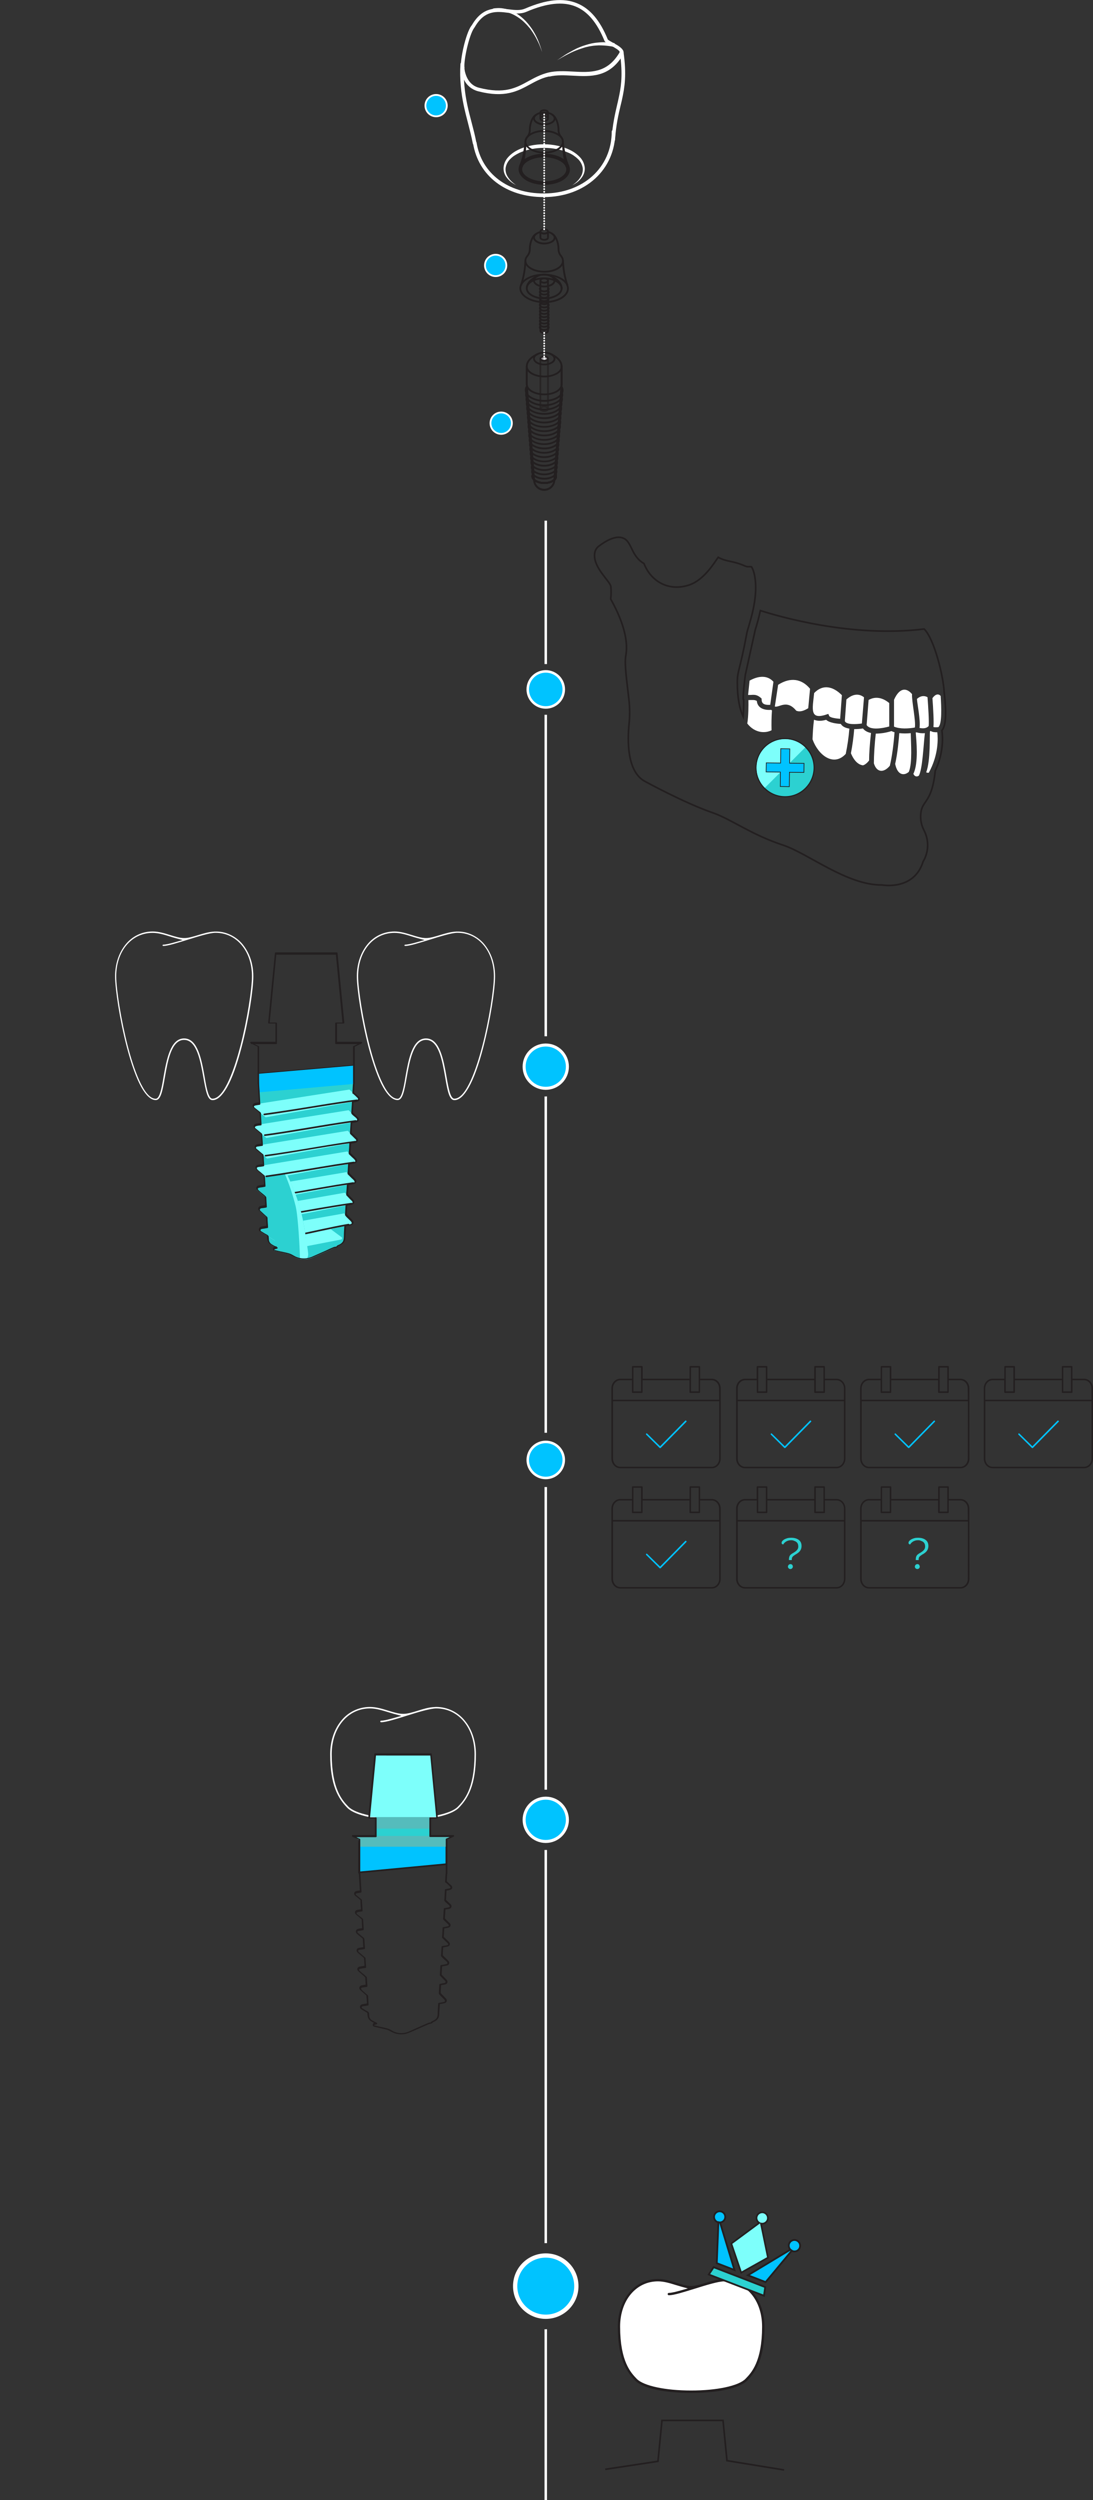 <?xml version="1.0" encoding="utf-8"?>
<!-- Generator: Adobe Illustrator 24.1.2, SVG Export Plug-In . SVG Version: 6.00 Build 0)  -->
<svg version="1.1" id="Layer_1" xmlns="http://www.w3.org/2000/svg" xmlns:xlink="http://www.w3.org/1999/xlink" x="0px" y="0px"
	 viewBox="0 0 1328.8 3036.7" style="enable-background:new 0 0 1328.8 3036.7;" xml:space="preserve">
<rect x="0" y="0" width="1328.8" height="3036.7" fill="#333333" stroke="none"/>
<style type="text/css">
	.st0{fill:url(#SVGID_1_);}
	.st1{fill:#FF0000;}
	.st2{fill:#231F20;}
	.st3{fill:#FFFFFF;}
	.st4{opacity:0.7;}
	.st5{opacity:0.7;fill:#231F20;enable-background:new    ;}
	.st6{fill:#00C3FF;stroke:#FFFFFF;stroke-width:3.06;stroke-miterlimit:10;}
	.st7{fill:#00C3FF;stroke:#FFFFFF;stroke-width:5.19;stroke-miterlimit:10;}
	.st8{fill:#00C3FF;stroke:#FFFFFF;stroke-width:3.67;stroke-miterlimit:10;}
	.st9{fill:#00C3FF;stroke:#FFFFFF;stroke-width:2.17;stroke-miterlimit:10;}
	.st10{fill:#55BCBC;}
	.st11{fill:#00C3FF;stroke:#231F20;stroke-width:2;stroke-miterlimit:10;}
	.st12{fill:#2CD1D1;}
	.st13{fill:#7DFFFB;}
	.st14{fill:#00C3FF;stroke:#231F20;stroke-miterlimit:10;}
	.st15{fill:none;stroke:#231F20;stroke-width:2;stroke-miterlimit:10;}
	.st16{fill:#00C3FF;stroke:#231F20;stroke-width:0.86;stroke-miterlimit:10;}
	.st17{fill:#00C3FF;}
	.st18{fill:#FFFFFF;stroke:#FFFFFF;stroke-miterlimit:10;}
	.st19{fill:#00C3FF;stroke:#231F20;stroke-width:2.17;stroke-miterlimit:10;}
	.st20{fill:#2CD1D1;stroke:#231F20;stroke-width:2.17;stroke-miterlimit:10;}
	.st21{fill:#7DFFFB;stroke:#231F20;stroke-width:2;stroke-miterlimit:10;}
	.st22{fill:none;}
</style>
<g id="Layer_2_1_">
	<g id="Layer_1-2">
		
			<linearGradient id="SVGID_1_" gradientUnits="userSpaceOnUse" x1="656.99" y1="4556.438" x2="666.21" y2="4556.438" gradientTransform="matrix(1 0 0 -1 0 4992)">
			<stop  offset="0" style="stop-color:#E5E2DF"/>
			<stop  offset="0" style="stop-color:#DED9D6"/>
			<stop  offset="6.000000e-02" style="stop-color:#CFCAC9"/>
			<stop  offset="0.18" style="stop-color:#A8A4A7"/>
			<stop  offset="0.26" style="stop-color:#8B878D"/>
			<stop  offset="0.52" style="stop-color:#F3F4F4"/>
			<stop  offset="0.58" style="stop-color:#E5E5E6"/>
			<stop  offset="0.7" style="stop-color:#C0BEC0"/>
			<stop  offset="0.86" style="stop-color:#858085"/>
			<stop  offset="0.88" style="stop-color:#807B80"/>
			<stop  offset="1" style="stop-color:#D1D3D4"/>
			<stop  offset="1" style="stop-color:#A7A9AC"/>
		</linearGradient>
		<path class="st0" d="M664.8,433.7c1.8,1,1.8,2.7,0,3.8c-2.1,1-4.5,1-6.5,0c-1.8-1-1.8-2.7,0-3.8
			C660.4,432.6,662.8,432.6,664.8,433.7z"/>
		<path class="st1" d="M640.4,466.3l0.1,1.9c-0.1-0.4-0.1-0.9-0.1-1.3V466.3z"/>
		<path class="st2" d="M655.1,366.9c-0.1-0.9,0.2-1.8,0.8-2.5l1.7,1.4c-0.2,0.2-0.3,0.5-0.3,0.8L655.1,366.9z"/>
		<path class="st2" d="M667.9,366.9l-2.1-0.3c0-0.3-0.1-0.6-0.3-0.8l1.7-1.4C667.8,365.1,668.1,366,667.9,366.9z"/>
		<path class="st2" d="M661.6,366.7c-1.5,0-3-0.3-4.3-1c-1.1-0.5-1.8-1.5-2.1-2.6c-0.1-0.9,0.1-1.9,0.8-2.5l1.7,1.4
			c-0.2,0.2-0.3,0.5-0.3,0.8c0.2,0.5,0.5,0.9,1,1.1c2,1,4.4,1,6.5,0c0.5-0.2,0.8-0.6,1-1.1c0-0.3-0.1-0.6-0.3-0.8l1.7-1.4
			c0.6,0.7,0.9,1.6,0.8,2.6c-0.2,1.1-1,2.1-2,2.6C664.6,366.4,663.1,366.8,661.6,366.7z"/>
		<path class="st2" d="M661.6,362.8c-1.5,0-3-0.3-4.3-1.1c-1.1-0.5-1.8-1.5-2.1-2.6c-0.1-0.9,0.1-1.9,0.8-2.5l1.7,1.4
			c-0.2,0.2-0.3,0.5-0.3,0.8c0.2,0.5,0.5,0.9,1,1.1c2,1,4.4,1,6.5,0c0.5-0.2,0.8-0.6,1-1.1c0-0.3-0.1-0.6-0.3-0.8l1.7-1.4
			c0.6,0.7,0.9,1.6,0.8,2.6c-0.3,1.1-1,2.1-2,2.6C664.6,362.5,663.1,362.8,661.6,362.8z"/>
		<path class="st2" d="M661.6,358.9c-1.5,0-3-0.3-4.3-1.1c-1.1-0.5-1.8-1.5-2.1-2.6c-0.1-0.9,0.1-1.9,0.8-2.5l1.7,1.4
			c-0.2,0.2-0.3,0.5-0.3,0.8c0.2,0.5,0.5,0.9,1,1.1c2,1,4.4,1,6.5,0c0.5-0.2,0.8-0.6,1-1.1c0-0.3-0.1-0.6-0.3-0.8l1.7-1.4
			c0.6,0.7,0.9,1.6,0.8,2.6c-0.2,1.1-1,2.1-2,2.6C664.6,358.6,663.1,359,661.6,358.9z"/>
		<path class="st2" d="M661.6,355c-1.5,0-3-0.3-4.3-1.1c-1.1-0.5-1.8-1.5-2.1-2.6c-0.1-0.9,0.1-1.9,0.8-2.5l1.7,1.4
			c-0.2,0.2-0.3,0.5-0.3,0.8c0.2,0.5,0.5,0.9,1,1.1c2,1,4.4,1,6.5,0c0.5-0.2,0.8-0.6,1-1.1c0-0.3-0.1-0.6-0.3-0.8l1.7-1.4
			c0.6,0.7,0.9,1.6,0.8,2.6c-0.3,1.1-1,2.1-2,2.6C664.6,354.7,663.1,355,661.6,355z"/>
		<path class="st3" d="M668.1,92.7l-5.2,1.3l-2.6,0.9c-0.9,0.3-2,0.6-3,1.1l-3.4,1.4l-3.8,1.8c-2.6,1.3-5.4,2.8-8.4,4.4L637,106
			c-1.6,0.8-3.3,1.5-5,2.3l-2.6,1c-0.9,0.3-1.8,0.7-2.7,1l-2.8,0.8l-1.4,0.4l-1.4,0.3c-1.9,0.5-3.9,0.8-5.8,1.1c-2,0.3-4,0.5-6,0.5
			c-4,0.1-7.9,0-11.8-0.4l-5.7-0.8l-1.4-0.2l-1.4-0.3l-2.7-0.6l-2.7-0.6l-1.3-0.3c-0.5-0.1-0.9-0.2-1.3-0.4s-0.9-0.3-1.3-0.4
			s-0.9-0.3-1.3-0.5c-0.8-0.3-1.6-0.7-2.4-1.2c-2.9-1.6-5.5-3.7-7.6-6.3c-1.7-2.2-3.2-4.6-4.4-7.1c-0.9-2-1.6-4-2.2-6.1L561,86
			c-0.1-0.7-0.3-1.2-0.4-1.7c-0.2-0.9-0.3-1.4-0.3-1.4c-0.2-1.2,0.5-2.3,1.7-2.6c1.1-0.2,2.2,0.5,2.5,1.6c0,0.1,0,0.2,0,0.3v0.1
			c0,0,0,0.5,0.1,1.3c0,0.4,0.1,1,0.1,1.6s0.2,1.4,0.3,2.2c0.3,1.9,0.8,3.9,1.5,5.7c0.9,2.4,2.1,4.7,3.6,6.7
			c0.2,0.3,0.4,0.6,0.6,0.8l0.7,0.8c0.5,0.6,1,1.1,1.5,1.6s1.2,1,1.8,1.5c1.3,0.9,2.7,1.7,4.2,2.3c0.4,0.2,0.8,0.3,1.1,0.4
			c0.4,0.2,0.8,0.3,1.2,0.4s0.9,0.3,1.2,0.3l1.3,0.3l2.7,0.6l2.7,0.6l1.4,0.3l1.4,0.2l5.6,0.8c3.8,0.4,7.7,0.5,11.5,0.3
			s7.6-0.8,11.3-1.7l1.4-0.3l1.3-0.4l2.6-0.9c0.9-0.3,1.7-0.6,2.6-1l2.5-1c1.6-0.8,3.2-1.6,4.8-2.4l4.5-2.5l8.3-4.7l3.8-2l3.5-1.7
			c1.1-0.6,2.2-0.9,3.2-1.3l2.8-1.1l5.1-1.6c1.1-0.4,2.4,0.1,2.8,1.3s-0.1,2.4-1.3,2.8C668.3,92.7,668.2,92.7,668.1,92.7L668.1,92.7
			z"/>
		<path class="st3" d="M667.5,92.8c-1.2,0-2.2-1-2.2-2.2c0-1,0.7-1.9,1.7-2.1c9.4-2.2,19.5-1.7,29.4-1.2c21.6,1.2,42.1,2.3,57.1-23
			c0.2-0.3,0.2-0.6,0.2-0.9C753,61,747,57.7,743,55.5c-4.8-2.7-7.4-4.1-8.2-6.1c-9-22-20.4-35.5-35-41.5c-15.5-6.3-35.1-4.2-60,6.5
			c-6.8,2.9-14.3,2-22.2,1.1c-13.9-1.7-28.3-3.4-40.3,17.2l-0.1,0.2l-0.8,1.1c-6,8.3-12.9,39.2-11.7,48.3c0.1,1.2-0.8,2.2-2,2.4
			c-1.1,0.1-2.1-0.7-2.3-1.8c-1.3-10.2,5.8-42.1,12.5-51.4l0.8-1c13.4-23,29.9-21,44.5-19.2c7.3,0.9,14.2,1.7,20-0.8
			C664.2-0.7,685-2.9,701.6,4c15.7,6.4,27.9,20.8,37.3,43.9c0.5,0.8,3.8,2.6,6.3,4c5.7,3.1,11.6,6.4,12.7,10.6
			c0.4,1.4,0.2,3-0.6,4.3c-16.4,27.5-39.1,26.3-61.1,25.1c-10-0.5-19.4-1-28.1,1.1C667.8,92.8,667.7,92.8,667.5,92.8z"/>
		<path class="st3" d="M600.3,10.2l1-0.1l1.1-0.1c0.4-0.1,1-0.1,1.7-0.1c0.7-0.1,1.3-0.1,2-0.1s1.5,0,2.4,0.1c0.9,0,1.8,0.1,2.7,0.3
			c1,0.1,1.9,0.3,3,0.5c2.2,0.5,4.3,1.2,6.4,2c2.3,0.9,4.5,2,6.6,3.3c2.2,1.3,4.4,2.9,6.4,4.5c2.1,1.7,4,3.5,5.9,5.5
			c1.8,2,3.5,4,5.1,6.2c0.8,1,1.5,2.1,2.3,3.2s1.4,2.2,2,3.2c1.3,2.1,2.4,4.3,3.4,6.3s1.9,4,2.6,5.9s1.4,3.5,1.9,5.1s0.9,2.9,1.3,4
			c0.7,2.2,1,3.5,1,3.5s-0.4-1.3-1.2-3.4c-0.4-1.1-0.9-2.4-1.5-3.9s-1.3-3.2-2.2-5s-1.8-3.7-2.9-5.7s-2.3-4-3.7-6.1
			c-0.7-1-1.4-2-2.1-3.1s-1.5-2-2.4-3c-1.6-2-3.4-3.9-5.3-5.7c-1.8-1.8-3.8-3.5-5.9-5c-2-1.5-4.1-2.8-6.3-4c-2-1.1-4.1-2-6.3-2.8
			c-1.9-0.7-3.9-1.2-5.9-1.5c-0.9-0.1-1.8-0.3-2.7-0.3s-1.7-0.1-2.4-0.1s-1.4,0-2.1,0c-0.6,0-1.2,0.1-1.8,0.1
			c-0.5,0.1-1,0.1-1.4,0.2l-1.1,0.2l-0.9,0.2c-1.2,0.2-2.3-0.6-2.5-1.8S599.1,10.4,600.3,10.2L600.3,10.2z"/>
		<path class="st3" d="M745.5,56.7l-3.1-0.5c-1-0.2-2.1-0.3-3.5-0.5s-2.9-0.3-4.5-0.4s-3.5-0.2-5.4-0.2c-1,0-1.9,0-2.9,0.1
			s-2,0.1-3.1,0.2s-2.1,0.2-3.2,0.4l-3.2,0.5c-2.1,0.5-4.3,0.9-6.5,1.6s-4.3,1.4-6.4,2.1c-1,0.4-2.1,0.8-3.1,1.2s-2,0.8-3,1.2
			c-1.9,0.9-3.8,1.7-5.5,2.6s-3.4,1.7-4.9,2.5l-4.1,2.3l-3.1,1.8l-2.7,1.6l2.6-1.8l3-2l3.9-2.6c1.4-1,3-1.8,4.7-2.8s3.5-2,5.4-3
			c0.9-0.5,1.9-1,2.9-1.5s2-1,3-1.4c2.1-0.8,4.2-1.8,6.4-2.5s4.4-1.4,6.6-2l3.3-0.8c1.1-0.2,2.2-0.4,3.3-0.6s2.1-0.3,3.2-0.4
			s2.1-0.2,3.1-0.3c2-0.2,3.9-0.2,5.6-0.2s3.3,0.1,4.7,0.2s2.7,0.2,3.7,0.3l3.1,0.3c1.2,0.1,2.1,1.1,2,2.3s-1.1,2.1-2.3,2h-0.1
			L745.5,56.7z"/>
		<path class="st3" d="M576.9,176c-1,0-1.9-0.7-2.1-1.8c-1.6-8.4-3.7-16.3-5.8-24.6c-3.6-13.8-7.3-28-8.8-45c-0.8-9-1-18-0.4-27
			c0.1-1.2,1.2-2.1,2.4-2c1.1,0.1,2,1,2,2.2c-0.1,1.4,0,2.8,0.1,4.1c1.8,13.7,8.1,22.2,18.1,24.7c30.9,7.9,45,0.2,59.9-8
			c7.3-4,14.8-8.1,24.4-10.5c9.3-2.2,19.5-1.7,29.3-1.2c21.7,1.2,42.1,2.3,57.1-23c0.2-0.3,0.2-0.6,0.2-0.9
			c-0.1-1.1,0.5-2.1,1.6-2.4h0.2c1.2-0.3,2.3,0.4,2.7,1.5c0,0.1,0,0.2,0.1,0.3c4.1,28.4,1.5,43.9-1.7,58.5c-0.5,2.4-1.1,4.8-1.7,7.2
			c-2.6,11.1-5.6,23.7-6.8,41.8c-0.1,1.2-1.1,2.1-2.3,2s-2.1-1.1-2-2.3l0,0c1.3-18.4,4.3-31.2,6.9-42.4c0.6-2.4,1.1-4.8,1.6-7.1
			c2.9-13,5.2-26.7,2.5-49.9c-16.1,23.5-37.7,22.3-58.6,21.2c-10-0.5-19.4-1-28.1,1.1c-9,2.2-16.3,6.2-23.3,10
			c-15,8.2-30.5,16.8-63,8.4c-7.6-1.9-14-7.1-17.3-14.2c0.1,2.6,0.3,5.1,0.5,7.6c1.5,16.7,5.1,30.7,8.7,44.3
			c2.1,8,4.3,16.3,5.9,24.9c0.2,1.2-0.5,2.3-1.7,2.5C577.1,176,577,176,576.9,176z"/>
		<path class="st3" d="M661,239.4c-45.7,0-79.4-25.6-85.9-65.3c-0.2-1.2,0.6-2.3,1.8-2.5s2.3,0.6,2.5,1.8l0,0
			c6.1,37.4,38.2,61.6,81.6,61.6c47.9,0,82.7-31.6,82.7-75.1c0-1.2,1-2.2,2.2-2.2s2.2,1,2.2,2.2C748.1,206,711.5,239.4,661,239.4z"
			/>
		<path class="st3" d="M627.6,224.9l-1.7-0.9c-1.6-0.9-3.2-1.9-4.6-3c-2.3-1.8-4.3-3.9-6-6.3c-2.2-3.3-3.3-7.1-3.1-11.1
			c0.4-4.7,2.3-9.1,5.5-12.6c1.7-1.9,3.5-3.5,5.5-5c0.5-0.4,1-0.7,1.6-1.1l1.7-1.1l3.3-1.8c4.8-2.3,10-4.1,15.2-5.1
			c10.8-2.3,22-2.2,32.8,0.1c5.3,1.1,10.3,2.8,15.2,5.2c4.6,2.2,8.7,5.2,12.2,8.9c3.2,3.4,5.2,7.8,5.7,12.5c0.3,3.9-0.8,7.8-3,11.1
			c-1.6,2.4-3.6,4.6-5.9,6.4c-1.5,1.1-3,2.1-4.6,3l-1.7,0.9l1.6-1.1c1.5-1.1,2.9-2.2,4.2-3.5c2-1.9,3.7-4.1,5-6.6
			c1.7-3,2.3-6.6,1.9-10c-0.7-4-2.7-7.7-5.6-10.5c-3.3-3.2-7.2-5.9-11.5-7.7c-4.6-2-9.4-3.5-14.4-4.5c-5.1-1-10.3-1.5-15.5-1.5
			s-10.3,0.5-15.4,1.5c-4.9,0.9-9.7,2.4-14.3,4.4l-3.3,1.7l-1.5,0.9c-0.5,0.3-1,0.6-1.5,0.9c-1.9,1.2-3.6,2.7-5.2,4.3
			c-2.9,2.8-4.8,6.6-5.5,10.6c-0.4,3.5,0.4,7,2.1,10c1.4,2.4,3.1,4.6,5.1,6.5c1.3,1.2,2.7,2.4,4.2,3.5L627.6,224.9z"/>
		<g class="st4">
			<path class="st2" d="M661.6,500.3c-1.3,0-2.6-0.3-3.8-0.9c-1.6-0.6-2.4-2.3-1.8-3.8c0.3-0.8,1-1.5,1.8-1.8c2.4-1.2,5.2-1.2,7.6,0
				c1.1,0.5,1.8,1.6,1.9,2.8c-0.1,1.2-0.8,2.3-1.9,2.8C664.3,500,663,500.3,661.6,500.3z M661.6,495c-0.9,0-1.9,0.2-2.7,0.6
				c-0.5,0.3-0.8,0.6-0.8,0.9s0.3,0.7,0.8,1c1.7,0.8,3.7,0.8,5.4,0c0.5-0.3,0.8-0.6,0.8-0.9s-0.3-0.7-0.8-1
				C663.5,495.2,662.5,495,661.6,495L661.6,495z"/>
			<rect x="665.1" y="435.5" class="st2" width="2.2" height="61"/>
			<rect x="655.9" y="435.5" class="st2" width="2.2" height="61"/>
		</g>
		<path class="st2" d="M661.7,458.4c-5.4,0.1-10.8-1.2-15.6-3.7c-4.3-2.5-6.8-5.9-6.8-9.6c0-0.6,0.5-1.1,1.1-1.1l0,0
			c0.6,0,1.1,0.5,1.1,1.1c0,2.9,2.1,5.6,5.7,7.7c8,4.6,21,4.6,28.9,0.1c3.7-2.1,5.7-4.9,5.6-7.8c0-0.6,0.5-1.1,1.1-1.1l0,0l0,0
			c0.6,0,1.1,0.5,1.1,1.1l0,0c0,3.7-2.3,7.1-6.7,9.6C672.4,457.2,667.1,458.5,661.7,458.4z"/>
		<path class="st2" d="M661.7,480.1c-5.4,0.1-10.8-1.2-15.6-3.7c-4.3-2.5-6.8-5.9-6.8-9.6c0-0.6,0.5-1.1,1.1-1.1l0,0l0,0
			c0.6,0,1.1,0.5,1.1,1.1c0,2.9,2.1,5.6,5.7,7.7c8,4.6,21,4.6,28.9,0.1c3.7-2.1,5.7-4.9,5.6-7.8c0-0.6,0.5-1.1,1.1-1.1l0,0
			c0.6,0,1.1,0.5,1.1,1.1c0,3.7-2.3,7.1-6.7,9.7C672.4,479,667.1,480.2,661.7,480.1z"/>
		<path class="st2" d="M661.7,488c-5.7,0.1-11.4-1.3-16.5-4c-3.8-2.2-6.2-5-6.9-8.1c-0.6-2.5-0.1-5.1,1.4-7.2l1.8,1.2
			c-1.1,1.6-1.5,3.6-1.1,5.5c0.6,2.5,2.6,4.9,5.9,6.7c8.5,4.9,22.2,4.9,30.6,0.1c3.2-1.9,5.3-4.2,5.8-6.8c0.4-2-0.1-4.1-1.3-5.7
			l1.8-1.2c1.6,2.1,2.2,4.8,1.7,7.4c-0.7,3.2-3.1,6-6.9,8.2C673,486.8,667.4,488.1,661.7,488z"/>
		<path class="st2" d="M661.7,493.3c-5.6,0.1-11.2-1.2-16.2-3.9c-3.7-2.1-6.1-4.9-6.8-8c-0.6-2.5-0.1-5,1.4-7.1l1.8,1.2
			c-1.1,1.6-1.5,3.5-1.1,5.4c0.6,2.5,2.6,4.8,5.8,6.6c8.3,4.8,21.8,4.8,30,0.1c3.2-1.8,5.2-4.1,5.7-6.6c0.4-2-0.1-4-1.3-5.6l1.8-1.3
			c1.6,2.1,2.2,4.7,1.7,7.3c-0.7,3.1-3,5.9-6.8,8C672.8,492,667.3,493.4,661.7,493.3z"/>
		<path class="st2" d="M661.7,498.5c-5.5,0.1-11-1.2-15.9-3.8c-3.7-2.1-6-4.8-6.7-7.9c-0.5-2.4,0-5,1.4-7l1.8,1.2
			c-1.1,1.5-1.5,3.5-1.1,5.3c0.6,2.4,2.5,4.7,5.7,6.5c8.2,4.7,21.4,4.7,29.5,0c3.1-1.8,5.1-4,5.6-6.5c0.4-1.9-0.1-3.9-1.3-5.5
			l1.8-1.3c1.6,2,2.2,4.7,1.7,7.2c-0.7,3.1-3,5.8-6.6,7.9C672.6,497.3,667.2,498.6,661.7,498.5z"/>
		<path class="st2" d="M661.7,503.8c-5.4,0.1-10.8-1.2-15.6-3.7c-3.6-2.1-5.9-4.8-6.6-7.8c-0.5-2.4,0-4.9,1.4-6.9l1.8,1.2
			c-1.1,1.5-1.5,3.4-1.1,5.2c0.5,2.4,2.5,4.6,5.5,6.4c8,4.6,20.9,4.6,28.8,0c3.1-1.8,5-4,5.5-6.4c0.4-1.9-0.1-3.8-1.3-5.4l1.8-1.3
			c1.6,2,2.2,4.6,1.7,7.1c-0.6,3-2.9,5.7-6.5,7.8C672.4,502.6,667.1,503.9,661.7,503.8z"/>
		<path class="st2" d="M661.7,509c-5.3,0.1-10.6-1.2-15.3-3.7c-3.5-2-5.8-4.7-6.5-7.6c-0.5-2.4,0-4.8,1.4-6.8l1.8,1.2
			c-1.1,1.5-1.5,3.3-1.1,5.1c0.5,2.3,2.4,4.5,5.4,6.2c7.8,4.5,20.5,4.5,28.2,0.1c3-1.7,4.9-3.9,5.4-6.2c0.4-1.9-0.1-3.8-1.3-5.3
			l1.8-1.3c1.5,2,2.2,4.5,1.7,7c-0.6,3-2.8,5.6-6.4,7.7C672.2,507.9,667,509.1,661.7,509z"/>
		<path class="st2" d="M661.7,514.3c-5.2,0.1-10.4-1.1-15-3.6c-3.5-2-5.7-4.6-6.3-7.5c-0.5-2.3,0-4.8,1.4-6.7l1.8,1.2
			c-1.1,1.4-1.5,3.3-1.1,5c0.5,2.3,2.4,4.4,5.3,6.1c7.7,4.4,20,4.4,27.7,0.1c2.9-1.7,4.8-3.8,5.2-6.1c0.3-1.8-0.1-3.7-1.3-5.1
			l1.7-1.3c1.5,1.9,2.1,4.4,1.7,6.9c-0.6,2.9-2.8,5.5-6.3,7.5C672,513.2,666.9,514.4,661.7,514.3z"/>
		<path class="st2" d="M661.7,519.5c-5.1,0.1-10.2-1.1-14.7-3.5c-3.4-2-5.6-4.5-6.2-7.4c-0.5-2.3,0-4.7,1.5-6.6l1.8,1.3
			c-1.1,1.4-1.5,3.2-1.1,4.9c0.5,2.2,2.3,4.3,5.2,6c7.5,4.3,19.6,4.3,27,0.1c2.9-1.7,4.7-3.7,5.1-6c0.3-1.8-0.1-3.6-1.3-5l1.7-1.3
			c1.5,1.9,2.1,4.4,1.7,6.8c-0.6,2.9-2.7,5.4-6.2,7.4C671.7,518.4,666.8,519.6,661.7,519.5z"/>
		<path class="st2" d="M661.7,524.8c-5,0.1-10-1.1-14.4-3.5c-3.4-1.9-5.5-4.5-6.1-7.3c-0.5-2.3,0.1-4.7,1.5-6.5l1.8,1.3
			c-1,1.4-1.4,3.1-1.1,4.8c0.5,2.2,2.2,4.2,5.1,5.9c7.3,4.2,19.2,4.2,26.5,0c2.8-1.6,4.5-3.7,5-5.8c0.3-1.7-0.1-3.5-1.2-4.9l1.7-1.3
			c1.5,1.9,2.1,4.3,1.7,6.7c-0.6,2.8-2.7,5.3-6,7.3C671.6,523.7,666.7,524.9,661.7,524.8z"/>
		<path class="st2" d="M661.7,530c-4.9,0.1-9.8-1.1-14.1-3.4c-3.3-1.9-5.4-4.4-6-7.2c-0.5-2.3,0.1-4.6,1.5-6.4l1.8,1.3
			c-1,1.3-1.4,3-1.1,4.7c0.5,2.1,2.2,4.1,5,5.7c7.2,4.1,18.8,4.2,25.9,0c2.7-1.6,4.5-3.6,4.9-5.7c0.3-1.7-0.1-3.5-1.2-4.8l1.7-1.3
			c1.5,1.8,2.1,4.2,1.7,6.5c-0.6,2.8-2.6,5.3-5.9,7.2C671.4,529,666.6,530.1,661.7,530z"/>
		<path class="st2" d="M661.7,535.3c-4.8,0.1-9.6-1-13.8-3.3c-3.2-1.9-5.3-4.3-5.9-7c-0.4-2.2,0.1-4.5,1.5-6.3l1.7,1.3
			c-1,1.3-1.4,3-1.1,4.6c0.4,2.1,2.1,4,4.8,5.6c7,4,18.3,4.1,25.3,0c2.7-1.5,4.3-3.5,4.8-5.6c0.3-1.7-0.2-3.4-1.2-4.7l1.7-1.3
			c1.5,1.8,2.1,4.2,1.7,6.5c-0.5,2.7-2.6,5.2-5.8,7C671.2,534.2,666.5,535.4,661.7,535.3z"/>
		<path class="st2" d="M661.7,540.5c-4.7,0.1-9.3-1-13.5-3.2c-3.2-1.8-5.2-4.3-5.8-6.9c-0.4-2.2,0.1-4.5,1.5-6.2l1.7,1.3
			c-1,1.3-1.4,2.9-1.1,4.5c0.4,2,2.1,4,4.7,5.5c6.8,3.9,17.9,4,24.7,0c2.6-1.5,4.2-3.4,4.7-5.4c0.3-1.6-0.2-3.3-1.2-4.6l1.7-1.3
			c1.5,1.8,2.1,4.1,1.7,6.3c-0.5,2.7-2.5,5.1-5.7,6.9C670.9,539.5,666.4,540.6,661.7,540.5z"/>
		<path class="st2" d="M661.7,545.8c-4.6,0.1-9.1-1-13.2-3.2c-3.1-1.8-5.1-4.2-5.6-6.8c-0.4-2.2,0.1-4.4,1.5-6.1l1.7,1.3
			c-1,1.2-1.4,2.8-1.1,4.4c0.4,2,2,3.9,4.6,5.3c6.7,3.8,17.5,3.9,24.1,0c2.5-1.5,4.1-3.3,4.5-5.3c0.3-1.6-0.2-3.2-1.2-4.4l1.7-1.3
			c1.4,1.7,2.1,4,1.7,6.2c-0.5,2.6-2.5,5-5.6,6.8C670.8,544.8,666.3,545.9,661.7,545.8z"/>
		<path class="st2" d="M661.7,551c-4.5,0.1-8.9-0.9-12.9-3c-3.1-1.8-5-4.1-5.5-6.7c-0.4-2.1,0.2-4.3,1.5-6l1.7,1.3
			c-1,1.2-1.4,2.8-1.1,4.3c0.4,1.9,2,3.8,4.5,5.2c6.5,3.8,17,3.8,23.5,0c2.5-1.4,4-3.2,4.4-5.2c0.3-1.6-0.2-3.2-1.2-4.4l1.7-1.3
			c1.4,1.7,2,3.9,1.6,6.1c-0.5,2.6-2.4,4.9-5.5,6.7C670.5,550.1,666.1,551.1,661.7,551z"/>
		<path class="st2" d="M661.7,556.3c-4.4,0.1-8.7-0.9-12.6-3c-3-1.7-4.9-4-5.4-6.6c-0.4-2.1,0.2-4.3,1.5-5.9l1.7,1.3
			c-1,1.2-1.4,2.7-1.1,4.2c0.4,1.9,1.9,3.7,4.4,5.1c6.3,3.7,16.6,3.7,22.9,0c2.4-1.4,3.9-3.2,4.3-5c0.2-1.5-0.2-3.1-1.2-4.3l1.7-1.4
			c1.4,1.7,2,3.9,1.7,6c-0.5,2.5-2.4,4.8-5.3,6.5C670.3,555.3,666,556.4,661.7,556.3z"/>
		<path class="st2" d="M661.7,561.5c-4.3,0.1-8.5-0.9-12.3-2.9c-3-1.7-4.8-4-5.3-6.4c-0.4-2.1,0.2-4.2,1.6-5.8l1.7,1.3
			c-1,1.1-1.4,2.6-1.1,4.1c0.4,1.8,1.8,3.6,4.2,5c6.2,3.6,16.2,3.6,22.3,0c2.4-1.4,3.8-3.1,4.2-4.9c0.2-1.5-0.2-3-1.2-4.2l1.7-1.4
			c1.4,1.6,2,3.8,1.6,5.9c-0.5,2.5-2.3,4.7-5.2,6.4C670.1,560.6,665.9,561.6,661.7,561.5z"/>
		<path class="st2" d="M661.7,566.8c-4.2,0.1-8.3-0.9-12-2.9c-2.9-1.7-4.7-3.9-5.2-6.3c-0.4-2.1,0.2-4.2,1.6-5.8l1.7,1.3
			c-1,1.1-1.4,2.6-1.1,4c0.3,1.8,1.8,3.5,4.1,4.8c6,3.5,15.7,3.5,21.7,0c2.3-1.3,3.7-3,4.1-4.8c0.2-1.4-0.2-2.9-1.2-4l1.7-1.4
			c1.4,1.6,2,3.7,1.6,5.8c-0.5,2.4-2.2,4.6-5.1,6.3C669.9,565.9,665.8,566.9,661.7,566.8z"/>
		<path class="st2" d="M661.7,572c-4.1,0.1-8.1-0.9-11.7-2.8c-2.8-1.6-4.6-3.8-5-6.2c-0.4-2,0.2-4.1,1.6-5.7l1.7,1.4
			c-0.9,1.1-1.4,2.5-1.1,3.9c0.3,1.7,1.7,3.4,4,4.7c5.8,3.4,15.3,3.4,21.1,0c2.2-1.3,3.6-2.9,3.9-4.7c0.2-1.4-0.2-2.9-1.2-3.9
			l1.7-1.4c1.4,1.6,2,3.6,1.6,5.7c-0.4,2.4-2.2,4.5-5,6.1C669.7,571.1,665.7,572.1,661.7,572z"/>
		<path class="st2" d="M661.7,577.3c-4,0.1-7.9-0.9-11.4-2.7c-2.8-1.6-4.5-3.8-4.9-6.1c-0.3-2,0.3-4,1.6-5.6l1.7,1.4
			c-0.9,1-1.3,2.4-1.1,3.8c0.3,1.7,1.7,3.3,3.9,4.6c5.7,3.3,14.8,3.3,20.5,0c2.2-1.2,3.5-2.8,3.8-4.5c0.2-1.4-0.2-2.8-1.2-3.8
			l1.7-1.4c1.4,1.5,2,3.6,1.6,5.6c-0.4,2.3-2.1,4.4-4.9,6C669.5,576.4,665.6,577.3,661.7,577.3z"/>
		<path class="st2" d="M661.7,582.5c-3.9,0.1-7.7-0.8-11.1-2.7c-2.7-1.6-4.4-3.7-4.8-6c-0.3-2,0.3-4,1.6-5.5l1.7,1.4
			c-0.9,1-1.3,2.4-1.1,3.7c0.3,1.6,1.6,3.2,3.8,4.5c5.5,3.2,14.4,3.2,19.9,0c2.1-1.2,3.4-2.8,3.7-4.4c0.2-1.4-0.2-2.7-1.2-3.7
			l1.7-1.4c1.4,1.5,2,3.5,1.6,5.5c-0.4,2.3-2.1,4.3-4.8,5.9C669.3,581.7,665.5,582.6,661.7,582.5z"/>
		<path class="st2" d="M661.7,587.8c-3.8,0.1-7.5-0.8-10.8-2.6c-2.7-1.5-4.3-3.6-4.7-5.8c-0.3-1.9,0.3-3.9,1.6-5.4l1.7,1.4
			c-0.9,1-1.3,2.3-1.1,3.6c0.3,1.6,1.6,3.1,3.7,4.3c5.3,3.1,14,3.1,19.3,0c2-1.2,3.3-2.7,3.6-4.3c0.2-1.3-0.2-2.6-1.2-3.6l1.7-1.4
			c1.3,1.5,1.9,3.4,1.6,5.4c-0.4,2.2-2,4.3-4.6,5.8C669.1,587,665.4,587.8,661.7,587.8z"/>
		<path class="st2" d="M661.7,587.8c-3.8,0.1-7.5-0.8-10.8-2.6c-2.7-1.5-4.3-3.6-4.7-5.8c-0.3-1.9,0.3-3.9,1.6-5.4l1.7,1.4
			c-0.9,1-1.3,2.3-1.1,3.6c0.3,1.6,1.6,3.1,3.7,4.3c5.3,3.1,14,3.1,19.3,0c2-1.2,3.3-2.7,3.6-4.3c0.2-1.3-0.2-2.6-1.2-3.6l1.7-1.4
			c1.3,1.5,1.9,3.4,1.6,5.4c-0.4,2.2-2,4.3-4.6,5.8C669.1,587,665.4,587.8,661.7,587.8z"/>
		<path class="st2" d="M661.7,587.8c-3.8,0.1-7.5-0.8-10.8-2.6c-2.7-1.5-4.3-3.6-4.7-5.8c-0.3-1.9,0.3-3.9,1.6-5.4l1.7,1.4
			c-0.9,1-1.3,2.3-1.1,3.6c0.3,1.6,1.6,3.1,3.7,4.3c5.3,3.1,14,3.1,19.3,0c2-1.2,3.3-2.7,3.6-4.3c0.2-1.3-0.2-2.6-1.2-3.6l1.7-1.4
			c1.3,1.5,1.9,3.4,1.6,5.4c-0.4,2.2-2,4.3-4.6,5.8C669.1,587,665.4,587.8,661.7,587.8z"/>
		<path class="st2" d="M661.7,587.8c-3.8,0.1-7.5-0.8-10.8-2.6c-2.7-1.5-4.3-3.6-4.7-5.8c-0.3-1.9,0.3-3.9,1.6-5.4l1.7,1.4
			c-0.9,1-1.3,2.3-1.1,3.6c0.3,1.6,1.6,3.1,3.7,4.3c5.3,3.1,14,3.1,19.3,0c2-1.2,3.3-2.7,3.6-4.3c0.2-1.3-0.2-2.6-1.2-3.6l1.7-1.4
			c1.3,1.5,1.9,3.4,1.6,5.4c-0.4,2.2-2,4.3-4.6,5.8C669.1,587,665.4,587.8,661.7,587.8z"/>
		<path class="st2" d="M661.7,587.8c-3.8,0.1-7.5-0.8-10.8-2.6c-2.7-1.5-4.3-3.6-4.7-5.8c-0.3-1.9,0.3-3.9,1.6-5.4l1.7,1.4
			c-0.9,1-1.3,2.3-1.1,3.6c0.3,1.6,1.6,3.1,3.7,4.3c5.3,3.1,14,3.1,19.3,0c2-1.2,3.3-2.7,3.6-4.3c0.2-1.3-0.2-2.6-1.2-3.6l1.7-1.4
			c1.3,1.5,1.9,3.4,1.6,5.4c-0.4,2.2-2,4.3-4.6,5.8C669.1,587,665.4,587.8,661.7,587.8z"/>
		<path class="st2" d="M661.7,587.8c-3.8,0.1-7.5-0.8-10.8-2.6c-2.7-1.5-4.3-3.6-4.7-5.8c-0.3-1.9,0.3-3.9,1.6-5.4l1.7,1.4
			c-0.9,1-1.3,2.3-1.1,3.6c0.3,1.6,1.6,3.1,3.7,4.3c5.3,3.1,14,3.1,19.3,0c2-1.2,3.3-2.7,3.6-4.3c0.2-1.3-0.2-2.6-1.2-3.6l1.7-1.4
			c1.3,1.5,1.9,3.4,1.6,5.4c-0.4,2.2-2,4.3-4.6,5.8C669.1,587,665.4,587.8,661.7,587.8z"/>
		<path class="st2" d="M661.7,587.8c-3.8,0.1-7.5-0.8-10.8-2.6c-2.7-1.5-4.3-3.6-4.7-5.8c-0.3-1.9,0.3-3.9,1.6-5.4l1.7,1.4
			c-0.9,1-1.3,2.3-1.1,3.6c0.3,1.6,1.6,3.1,3.7,4.3c5.3,3.1,14,3.1,19.3,0c2-1.2,3.3-2.7,3.6-4.3c0.2-1.3-0.2-2.6-1.2-3.6l1.7-1.4
			c1.3,1.5,1.9,3.4,1.6,5.4c-0.4,2.2-2,4.3-4.6,5.8C669.1,587,665.4,587.8,661.7,587.8z"/>
		<path class="st2" d="M661.7,587.8c-3.8,0.1-7.5-0.8-10.8-2.6c-2.7-1.5-4.3-3.6-4.7-5.8c-0.3-1.9,0.3-3.9,1.6-5.4l1.7,1.4
			c-0.9,1-1.3,2.3-1.1,3.6c0.3,1.6,1.6,3.1,3.7,4.3c5.3,3.1,14,3.1,19.3,0c2-1.2,3.3-2.7,3.6-4.3c0.2-1.3-0.2-2.6-1.2-3.6l1.7-1.4
			c1.3,1.5,1.9,3.4,1.6,5.4c-0.4,2.2-2,4.3-4.6,5.8C669.1,587,665.4,587.8,661.7,587.8z"/>
		<path class="st2" d="M661.7,587.8c-3.8,0.1-7.5-0.8-10.8-2.6c-2.7-1.5-4.3-3.6-4.7-5.8c-0.3-1.9,0.3-3.9,1.6-5.4l1.7,1.4
			c-0.9,1-1.3,2.3-1.1,3.6c0.3,1.6,1.6,3.1,3.7,4.3c5.3,3.1,14,3.1,19.3,0c2-1.2,3.3-2.7,3.6-4.3c0.2-1.3-0.2-2.6-1.2-3.6l1.7-1.4
			c1.3,1.5,1.9,3.4,1.6,5.4c-0.4,2.2-2,4.3-4.6,5.8C669.1,587,665.4,587.8,661.7,587.8z"/>
		<path class="st2" d="M661.7,587.8c-3.8,0.1-7.5-0.8-10.8-2.6c-2.7-1.5-4.3-3.6-4.7-5.8c-0.3-1.9,0.3-3.9,1.6-5.4l1.7,1.4
			c-0.9,1-1.3,2.3-1.1,3.6c0.3,1.6,1.6,3.1,3.7,4.3c5.3,3.1,14,3.1,19.3,0c2-1.2,3.3-2.7,3.6-4.3c0.2-1.3-0.2-2.6-1.2-3.6l1.7-1.4
			c1.3,1.5,1.9,3.4,1.6,5.4c-0.4,2.2-2,4.3-4.6,5.8C669.1,587,665.4,587.8,661.7,587.8z"/>
		<path class="st2" d="M661.7,587.8c-3.8,0.1-7.5-0.8-10.8-2.6c-2.7-1.5-4.3-3.6-4.7-5.8c-0.3-1.9,0.3-3.9,1.6-5.4l1.7,1.4
			c-0.9,1-1.3,2.3-1.1,3.6c0.3,1.6,1.6,3.1,3.7,4.3c5.3,3.1,14,3.1,19.3,0c2-1.2,3.3-2.7,3.6-4.3c0.2-1.3-0.2-2.6-1.2-3.6l1.7-1.4
			c1.3,1.5,1.9,3.4,1.6,5.4c-0.4,2.2-2,4.3-4.6,5.8C669.1,587,665.4,587.8,661.7,587.8z"/>
		<path class="st2" d="M661.7,587.8c-3.8,0.1-7.5-0.8-10.8-2.6c-2.7-1.5-4.3-3.6-4.7-5.8c-0.3-1.9,0.3-3.9,1.6-5.4l1.7,1.4
			c-0.9,1-1.3,2.3-1.1,3.6c0.3,1.6,1.6,3.1,3.7,4.3c5.3,3.1,14,3.1,19.3,0c2-1.2,3.3-2.7,3.6-4.3c0.2-1.3-0.2-2.6-1.2-3.6l1.7-1.4
			c1.3,1.5,1.9,3.4,1.6,5.4c-0.4,2.2-2,4.3-4.6,5.8C669.1,587,665.4,587.8,661.7,587.8z"/>
		<path class="st2" d="M661.7,587.8c-3.8,0.1-7.5-0.8-10.8-2.6c-2.7-1.5-4.3-3.6-4.7-5.8c-0.3-1.9,0.3-3.9,1.6-5.4l1.7,1.4
			c-0.9,1-1.3,2.3-1.1,3.6c0.3,1.6,1.6,3.1,3.7,4.3c5.3,3.1,14,3.1,19.3,0c2-1.2,3.3-2.7,3.6-4.3c0.2-1.3-0.2-2.6-1.2-3.6l1.7-1.4
			c1.3,1.5,1.9,3.4,1.6,5.4c-0.4,2.2-2,4.3-4.6,5.8C669.1,587,665.4,587.8,661.7,587.8z"/>
		<path class="st2" d="M661.7,587.8c-3.8,0.1-7.5-0.8-10.8-2.6c-2.7-1.5-4.3-3.6-4.7-5.8c-0.3-1.9,0.3-3.9,1.6-5.4l1.7,1.4
			c-0.9,1-1.3,2.3-1.1,3.6c0.3,1.6,1.6,3.1,3.7,4.3c5.3,3.1,14,3.1,19.3,0c2-1.2,3.3-2.7,3.6-4.3c0.2-1.3-0.2-2.6-1.2-3.6l1.7-1.4
			c1.3,1.5,1.9,3.4,1.6,5.4c-0.4,2.2-2,4.3-4.6,5.8C669.1,587,665.4,587.8,661.7,587.8z"/>
		<path class="st2" d="M661.7,587.8c-3.8,0.1-7.5-0.8-10.8-2.6c-2.7-1.5-4.3-3.6-4.7-5.8c-0.3-1.9,0.3-3.9,1.6-5.4l1.7,1.4
			c-0.9,1-1.3,2.3-1.1,3.6c0.3,1.6,1.6,3.1,3.7,4.3c5.3,3.1,14,3.1,19.3,0c2-1.2,3.3-2.7,3.6-4.3c0.2-1.3-0.2-2.6-1.2-3.6l1.7-1.4
			c1.3,1.5,1.9,3.4,1.6,5.4c-0.4,2.2-2,4.3-4.6,5.8C669.1,587,665.4,587.8,661.7,587.8z"/>
		<path class="st2" d="M661.7,587.8c-3.8,0.1-7.5-0.8-10.8-2.6c-2.7-1.5-4.3-3.6-4.7-5.8c-0.3-1.9,0.3-3.9,1.6-5.4l1.7,1.4
			c-0.9,1-1.3,2.3-1.1,3.6c0.3,1.6,1.6,3.1,3.7,4.3c5.3,3.1,14,3.1,19.3,0c2-1.2,3.3-2.7,3.6-4.3c0.2-1.3-0.2-2.6-1.2-3.6l1.7-1.4
			c1.3,1.5,1.9,3.4,1.6,5.4c-0.4,2.2-2,4.3-4.6,5.8C669.1,587,665.4,587.8,661.7,587.8z"/>
		<path class="st2" d="M661.7,587.8c-3.8,0.1-7.5-0.8-10.8-2.6c-2.7-1.5-4.3-3.6-4.7-5.8c-0.3-1.9,0.3-3.9,1.6-5.4l1.7,1.4
			c-0.9,1-1.3,2.3-1.1,3.6c0.3,1.6,1.6,3.1,3.7,4.3c5.3,3.1,14,3.1,19.3,0c2-1.2,3.3-2.7,3.6-4.3c0.2-1.3-0.2-2.6-1.2-3.6l1.7-1.4
			c1.3,1.5,1.9,3.4,1.6,5.4c-0.4,2.2-2,4.3-4.6,5.8C669.1,587,665.4,587.8,661.7,587.8z"/>
		<path class="st2" d="M661.7,587.8c-3.8,0.1-7.5-0.8-10.8-2.6c-2.7-1.5-4.3-3.6-4.7-5.8c-0.3-1.9,0.3-3.9,1.6-5.4l1.7,1.4
			c-0.9,1-1.3,2.3-1.1,3.6c0.3,1.6,1.6,3.1,3.7,4.3c5.3,3.1,14,3.1,19.3,0c2-1.2,3.3-2.7,3.6-4.3c0.2-1.3-0.2-2.6-1.2-3.6l1.7-1.4
			c1.3,1.5,1.9,3.4,1.6,5.4c-0.4,2.2-2,4.3-4.6,5.8C669.1,587,665.4,587.8,661.7,587.8z"/>
		<path class="st2" d="M661.7,587.8c-3.8,0.1-7.5-0.8-10.8-2.6c-2.7-1.5-4.3-3.6-4.7-5.8c-0.3-1.9,0.3-3.9,1.6-5.4l1.7,1.4
			c-0.9,1-1.3,2.3-1.1,3.6c0.3,1.6,1.6,3.1,3.7,4.3c5.3,3.1,14,3.1,19.3,0c2-1.2,3.3-2.7,3.6-4.3c0.2-1.3-0.2-2.6-1.2-3.6l1.7-1.4
			c1.3,1.5,1.9,3.4,1.6,5.4c-0.4,2.2-2,4.3-4.6,5.8C669.1,587,665.4,587.8,661.7,587.8z"/>
		<path class="st2" d="M661.7,587.8c-3.8,0.1-7.5-0.8-10.8-2.6c-2.7-1.5-4.3-3.6-4.7-5.8c-0.3-1.9,0.3-3.9,1.6-5.4l1.7,1.4
			c-0.9,1-1.3,2.3-1.1,3.6c0.3,1.6,1.6,3.1,3.7,4.3c5.3,3.1,14,3.1,19.3,0c2-1.2,3.3-2.7,3.6-4.3c0.2-1.3-0.2-2.6-1.2-3.6l1.7-1.4
			c1.3,1.5,1.9,3.4,1.6,5.4c-0.4,2.2-2,4.3-4.6,5.8C669.1,587,665.4,587.8,661.7,587.8z"/>
		<path class="st2" d="M661.6,439.3c-1.3,0-2.6-0.3-3.8-0.9c-1.1-0.5-1.8-1.6-1.9-2.8c0.1-1.2,0.8-2.3,1.9-2.8
			c2.4-1.2,5.2-1.2,7.6,0c1.1,0.5,1.8,1.6,1.9,2.8c-0.1,1.2-0.8,2.3-1.9,2.8C664.3,439,662.9,439.3,661.6,439.3z M661.6,434
			c-0.9,0-1.9,0.2-2.7,0.6c-0.5,0.3-0.8,0.6-0.8,0.9s0.3,0.6,0.8,1c1.7,0.8,3.7,0.8,5.4,0c0.5-0.3,0.8-0.6,0.8-0.9s-0.3-0.7-0.8-1
			C663.5,434.2,662.5,434,661.6,434L661.6,434z"/>
		<path class="st2" d="M661.7,443.8c-3.3,0.1-6.5-0.7-9.4-2.3c-2.7-1.6-4.2-3.7-4.2-6.1s1.5-4.5,4.2-6c5.9-3,12.9-3,18.8,0
			c2.7,1.6,4.2,3.7,4.2,6.1s-1.5,4.5-4.2,6C668.1,443.1,664.9,443.9,661.7,443.8z M661.5,429.4c-2.9-0.1-5.7,0.6-8.2,2
			c-2,1.1-3.1,2.6-3.1,4.1s1.1,3,3.2,4.2c2.6,1.4,5.4,2.1,8.3,2c2.9,0.1,5.7-0.6,8.2-2c2-1.1,3.1-2.6,3.1-4.1s-1.1-3-3.1-4.2
			C667.3,430,664.4,429.3,661.5,429.4L661.5,429.4z"/>
		<path class="st2" d="M683.9,445.1h-2.2c0-9.1-12.8-14.1-12.9-14.1l0.8-2C670.2,429.1,683.9,434.5,683.9,445.1z"/>
		<path class="st2" d="M641.5,445.1h-2.2c0-10.6,13.7-15.9,14.3-16.1l0.8,2C654.2,431,641.5,436,641.5,445.1z"/>
		<path class="st2" d="M649.3,583.9c-0.6,0-1-0.4-1.1-1l-8.9-116.6V445c0-0.6,0.5-1.1,1.1-1.1s1.1,0.5,1.1,1.1v21.2l8.9,116.5
			C650.4,583.3,650,583.9,649.3,583.9L649.3,583.9z"/>
		<path class="st2" d="M673.9,583.9L673.9,583.9c-0.7,0-1.1-0.6-1.1-1.2l8.9-116.6V445c-0.1-0.6,0.4-1.1,1-1.2s1.1,0.4,1.2,1
			c0,0.1,0,0.1,0,0.2v21.2L675,582.9C675,583.5,674.5,583.9,673.9,583.9z"/>
		<path class="st2" d="M661.6,596.2c-7.4,0-13.4-6-13.4-13.4c-0.1-0.6,0.4-1.1,1-1.2c0.6-0.1,1.1,0.4,1.2,1c0,0.1,0,0.1,0,0.2
			c0.2,6.2,5.4,11.1,11.6,10.9c5.9-0.2,10.7-5,10.9-10.9c-0.1-0.6,0.4-1.1,1-1.2c0.6-0.1,1.1,0.4,1.2,1c0,0.1,0,0.1,0,0.2
			C675,590.2,669,596.2,661.6,596.2z"/>
		<path class="st2" d="M682.8,467.9c-0.6,0-1.1-0.5-1.1-1.1l0,0v-21.7c0-0.6,0.5-1.1,1.1-1.1s1.1,0.5,1.1,1.1l0,0v21.7
			C683.9,467.4,683.4,467.9,682.8,467.9L682.8,467.9z"/>
		<path class="st2" d="M640.4,467.9c-0.6,0-1.1-0.5-1.1-1.1l0,0v-21.7c0-0.6,0.5-1.1,1.1-1.1s1.1,0.5,1.1,1.1l0,0v21.7
			C641.5,467.4,641,467.9,640.4,467.9L640.4,467.9z"/>
		<rect x="665.1" y="340.8" class="st2" width="2.2" height="21.5"/>
		<rect x="655.9" y="340.8" class="st2" width="2.2" height="21.5"/>
		<path class="st2" d="M682.8,351.4c-0.6,0-1.1-0.5-1.1-1.1c0-2.9-2.1-5.6-5.7-7.7c-8-4.6-21-4.7-28.9-0.1c-3.7,2.1-5.7,4.9-5.6,7.7
			c0,0.6-0.5,1.1-1.1,1.1l0,0l0,0c-0.6,0-1.1-0.5-1.1-1.1c0-3.7,2.3-7.1,6.7-9.6c8.5-4.9,22.5-4.9,31.1,0.1c4.3,2.5,6.8,5.9,6.8,9.6
			C683.9,350.9,683.5,351.4,682.8,351.4C682.9,351.4,682.9,351.4,682.8,351.4L682.8,351.4z"/>
		<path class="st2" d="M661.7,363.6c-5.4,0.1-10.8-1.2-15.6-3.8c-4.3-2.5-6.8-5.9-6.8-9.6c0-0.6,0.5-1.1,1.1-1.1l0,0
			c0.6,0,1.1,0.5,1.1,1.1c0,2.9,2.1,5.6,5.7,7.7c8,4.6,21,4.6,28.9,0c3.7-2.1,5.7-4.9,5.6-7.7c0-0.6,0.5-1.1,1.1-1.1l0,0l0,0
			c0.6,0,1.1,0.5,1.1,1.1c0,3.7-2.3,7.1-6.7,9.6C672.4,362.5,667.1,363.7,661.7,363.6z"/>
		<path class="st2" d="M689.7,347.2c-0.4,0-0.8-0.2-1-0.6c-1.2-2.7-3.7-5.2-7.2-7.2c-11-6.4-28.9-6.4-39.9-0.1
			c-3.5,2-5.9,4.5-7.1,7.2c-0.2,0.6-0.9,0.8-1.4,0.6s-0.8-0.9-0.6-1.4l0,0c1.3-3.1,4.1-6,8-8.2c11.6-6.7,30.4-6.6,42.1,0.1
			c3.9,2.2,6.7,5.1,8.1,8.2c0.2,0.5,0,1.2-0.5,1.4l0,0C689.9,347.2,689.8,347.2,689.7,347.2z"/>
		<path class="st2" d="M661.7,331.1c-6,0-12.1-1.3-16.7-4s-7.2-6.3-7.3-10.2c0-0.6,0.5-1.1,1.1-1.1l0,0l0,0c0.6,0,1.1,0.5,1.1,1.1
			c0,3.1,2.2,6.1,6.2,8.3c8.6,5,22.6,5,31.1,0.1c4-2.3,6.1-5.3,6.1-8.4c0-0.6,0.5-1.1,1.1-1.1l0,0l0,0c0.6,0,1.1,0.5,1.1,1.1
			c0,3.9-2.5,7.6-7.2,10.3S667.8,331.1,661.7,331.1z"/>
		<path class="st2" d="M661.7,296.9c-3.3,0.1-6.5-0.7-9.4-2.3c-2.7-1.6-4.2-3.7-4.2-6.1s1.5-4.5,4.2-6c1.4-0.8,2.9-1.4,4.4-1.7
			c0.6-0.1,1.2,0.2,1.3,0.8s-0.2,1.2-0.8,1.3c-1.3,0.3-2.6,0.8-3.8,1.5c-2,1.1-3.1,2.6-3.1,4.1s1.1,3,3.2,4.2c4.6,2.6,12,2.7,16.6,0
			c2-1.1,3.1-2.6,3.1-4.1s-1.1-3-3.1-4.2c-1.2-0.7-2.5-1.2-3.8-1.5c-0.6-0.1-1-0.6-0.9-1.2s0.6-1,1.2-0.9c0.1,0,0.1,0,0.2,0
			c1.5,0.3,3,0.9,4.4,1.7c2.7,1.6,4.2,3.7,4.2,6.1s-1.5,4.5-4.2,6C668.1,296.2,664.9,296.9,661.7,296.9z"/>
		<path class="st2" d="M661.7,349.1c-3.3,0.1-6.5-0.7-9.4-2.3c-2.7-1.6-4.2-3.7-4.2-6.1s1.5-4.5,4.2-6c2.9-1.5,6.1-2.3,9.3-2.2
			c3.3-0.1,6.5,0.7,9.4,2.3c2.7,1.6,4.2,3.7,4.2,6.1s-1.5,4.5-4.2,6C668.1,348.4,664.9,349.1,661.7,349.1z M661.5,334.6
			c-2.9-0.1-5.7,0.6-8.2,2c-2,1.1-3.1,2.6-3.1,4.1s1.1,3,3.2,4.2c2.6,1.4,5.4,2.1,8.3,2c2.9,0.1,5.7-0.6,8.2-2
			c2-1.1,3.1-2.6,3.1-4.1s-1.1-3-3.1-4.2C667.3,335.3,664.4,334.6,661.5,334.6z"/>
		<path class="st2" d="M661.6,284.9c-1.3,0-2.6-0.3-3.8-0.9c-1.1-0.5-1.8-1.6-1.9-2.8c0.1-1.2,0.8-2.3,1.9-2.8
			c2.4-1.2,5.2-1.2,7.6,0c1.1,0.5,1.8,1.6,1.9,2.8c-0.1,1.2-0.8,2.3-1.9,2.8C664.3,284.6,662.9,284.9,661.6,284.9z M661.6,279.5
			c-0.9,0-1.9,0.2-2.7,0.6c-0.5,0.3-0.8,0.6-0.8,0.9s0.3,0.6,0.8,1c1.7,0.8,3.7,0.8,5.4,0c0.5-0.3,0.8-0.6,0.8-0.9s-0.3-0.7-0.8-1
			C663.5,279.7,662.5,279.5,661.6,279.5z"/>
		<path class="st2" d="M661.6,292.3c-1.3,0-2.6-0.3-3.8-0.9c-1.1-0.5-1.8-1.6-1.9-2.8h2.2c0,0.3,0.3,0.6,0.8,1
			c1.7,0.9,3.7,0.9,5.4,0c0.5-0.3,0.8-0.6,0.8-0.9h2.2c-0.1,1.2-0.8,2.3-1.9,2.8C664.2,292.1,662.9,292.4,661.6,292.3z"/>
		<rect x="665.1" y="281.1" class="st2" width="2.2" height="7.5"/>
		<path class="st2" d="M683.9,350.3h-2.2c0-9.1-12.8-14.1-12.9-14.1l0.8-2C670.2,334.4,683.9,339.7,683.9,350.3z"/>
		<path class="st2" d="M641.5,350.3h-2.2c0-10.6,13.7-15.9,14.3-16.1l0.8,2C654.2,336.2,641.5,341.2,641.5,350.3z"/>
		<rect x="655.9" y="281.1" class="st2" width="2.2" height="7.5"/>
		<path class="st2" d="M661.6,344.5c-1.3,0-2.6-0.3-3.8-0.9c-1.1-0.5-1.8-1.6-1.9-2.8c0.1-1.2,0.8-2.3,1.9-2.8
			c2.4-1.2,5.2-1.2,7.6,0c1.6,0.6,2.4,2.3,1.8,3.8c-0.3,0.8-1,1.5-1.8,1.8C664.2,344.2,662.9,344.5,661.6,344.5z M661.6,339.2
			c-0.9,0-1.9,0.2-2.7,0.6c-0.5,0.3-0.8,0.6-0.8,0.9s0.3,0.7,0.8,1c1.7,0.8,3.7,0.8,5.4,0c0.5-0.3,0.8-0.6,0.8-0.9s-0.3-0.7-0.8-1
			C663.5,339.4,662.5,339.2,661.6,339.2z"/>
		<rect x="665.1" y="362.3" class="st5" width="2.2" height="4.5"/>
		<rect x="655.9" y="362.2" class="st5" width="2.2" height="4.5"/>
		<path class="st2" d="M661.6,405.5c-1.3,0-2.6-0.3-3.8-0.9c-1.1-0.5-1.8-1.6-1.9-2.8h2.2c0,0.3,0.3,0.7,0.8,1
			c1.7,0.9,3.7,0.9,5.4,0c0.5-0.3,0.8-0.6,0.8-0.9h2.2c-0.1,1.2-0.8,2.3-1.9,2.8C664.2,405.3,662.9,405.6,661.6,405.5z"/>
		<rect x="665.1" y="366.8" class="st2" width="2.2" height="35"/>
		<rect x="655.9" y="366.8" class="st2" width="2.2" height="35"/>
		<path class="st2" d="M684.4,318c-0.6,0-1.1-0.5-1.1-1.1l0,0c0-2.5-1-3.8-2.2-5.5c-2.1-2.5-3.2-5.7-3.2-9c0-8-3.6-15.8-6.7-17.1
			c-0.6-0.2-0.8-0.9-0.6-1.4c0.2-0.6,0.9-0.8,1.4-0.6c4.3,1.8,8.1,10.7,8.1,19.1c-0.1,2.8,0.9,5.6,2.7,7.7c1.3,1.7,2.6,3.5,2.6,6.7
			C685.5,317.5,685,318,684.4,318L684.4,318z"/>
		<path class="st2" d="M689.7,347.3c-0.5,0-0.8-0.3-1-0.7c-3.3-9.6-5.1-19.5-5.3-29.6c0.1-0.6,0.6-1,1.2-1c0.5,0,0.9,0.5,1,1
			c0.3,9.8,2,19.6,5.2,28.9c0.2,0.6-0.1,1.2-0.6,1.4l0,0C689.9,347.2,689.8,347.3,689.7,347.3z"/>
		<path class="st2" d="M638.8,318c-0.6,0-1.1-0.5-1.1-1.1l0,0c0-3.2,1.3-5,2.6-6.7c1.8-2.1,2.8-4.9,2.7-7.7c0-8.4,3.8-17.3,8.1-19.1
			c0.6-0.2,1.2,0,1.4,0.6s0,1.2-0.6,1.4c-3.1,1.3-6.7,9-6.7,17.1c0.1,3.3-1,6.5-3.2,9c-1.2,1.7-2.2,3-2.2,5.5
			C639.9,317.5,639.4,318,638.8,318z"/>
		<path class="st2" d="M633.5,347.3c-0.1,0-0.3,0-0.4-0.1c-0.6-0.2-0.9-0.8-0.7-1.4c3.2-9.3,5-19.1,5.2-28.9c0-0.6,0.5-1.1,1.1-1.1
			s1.1,0.5,1.1,1.1l0,0c-0.3,10.1-2.1,20.1-5.3,29.6C634.4,347,634,347.3,633.5,347.3z"/>
		<path class="st2" d="M661.8,368.1c-7.7,0-15.3-1.7-21.2-5.1c-7.7-4.5-10.8-11.1-8.2-17.3c0.2-0.5,0.9-0.8,1.4-0.6
			c0.5,0.2,0.8,0.9,0.6,1.4c-2.2,5.2,0.5,10.7,7.2,14.6c11,6.4,28.9,6.4,39.9,0.1c6.8-3.9,9.4-9.4,7-14.6c-0.2-0.6,0-1.2,0.6-1.4
			s1.2,0,1.4,0.6l0,0c2.8,6.3-0.2,12.9-7.9,17.4C676.9,366.4,669.4,368.1,661.8,368.1z"/>
		<path class="st2" d="M666.2,138.3c-0.1,0-0.2,0-0.2,0c-2.9-0.7-5.9-0.7-8.8,0c-0.6,0.1-1.2-0.2-1.3-0.8l0,0
			c-0.1-0.6,0.2-1.2,0.8-1.3c3.2-0.7,6.6-0.7,9.8,0c0.6,0.1,1,0.7,0.9,1.3C667.2,138,666.7,138.4,666.2,138.3L666.2,138.3z"/>
		<path class="st2" d="M661.7,186.4c-6,0-12.1-1.3-16.7-4s-7.2-6.3-7.3-10.2c0-0.6,0.5-1.1,1.1-1.1l0,0l0,0c0.6,0,1.1,0.5,1.1,1.1
			c0,3.1,2.2,6.1,6.2,8.3c8.6,5,22.6,5,31.1,0.1c4-2.3,6.1-5.3,6.1-8.4c0-0.6,0.5-1.1,1.1-1.1l0,0l0,0c0.6,0,1.1,0.5,1.1,1.1
			c0,3.9-2.5,7.6-7.2,10.3S667.8,186.4,661.7,186.4z"/>
		<path class="st2" d="M684.4,173.3c-0.6,0-1.1-0.5-1.1-1.1l0,0c0-3.1-2.2-6.1-6.2-8.3c-8.6-5-22.6-5-31.1-0.1
			c-4,2.3-6.1,5.3-6.1,8.4c0,0.6-0.5,1.1-1.1,1.1l0,0c-0.6,0-1.1-0.5-1.1-1.1c0-3.9,2.5-7.6,7.2-10.3c9.2-5.3,24.1-5.3,33.3,0.1
			c4.6,2.7,7.2,6.3,7.3,10.2C685.5,172.8,685,173.3,684.4,173.3L684.4,173.3L684.4,173.3z"/>
		<path class="st2" d="M661.7,152.2c-3.3,0.1-6.5-0.7-9.4-2.3c-2.7-1.6-4.2-3.7-4.2-6.1s1.5-4.4,4.2-6c1.4-0.8,2.9-1.4,4.4-1.7
			c0.6-0.1,1.2,0.2,1.3,0.8s-0.2,1.2-0.8,1.3l0,0c-1.3,0.3-2.6,0.8-3.8,1.5c-2,1.1-3.1,2.6-3.1,4.1s1.1,3,3.2,4.2
			c4.6,2.6,12,2.7,16.6,0c2-1.1,3.1-2.6,3.1-4.1s-1.1-3-3.1-4.2c-1.2-0.7-2.5-1.2-3.9-1.5c-0.6-0.1-0.9-0.7-0.8-1.3
			c0.1-0.6,0.7-0.9,1.3-0.8l0,0c1.6,0.4,3.1,0.9,4.5,1.7c2.7,1.6,4.2,3.7,4.2,6.1s-1.5,4.4-4.2,6
			C668.1,151.5,664.9,152.3,661.7,152.2z"/>
		<path class="st2" d="M689.7,203.7c-0.9,0-1.6-0.5-2-1.3c-1.1-2.5-3.4-4.8-6.7-6.7c-10.7-6.2-28.2-6.2-38.8-0.1
			c-3.3,1.9-5.6,4.2-6.7,6.7c-0.5,1.1-1.8,1.6-2.9,1.1c-1.1-0.5-1.6-1.8-1.1-2.9l0,0c1.4-3.4,4.4-6.4,8.5-8.7
			c11.9-6.9,31.2-6.8,43.2,0.1c4.1,2.4,7,5.4,8.5,8.7c0.5,1.1-0.1,2.4-1.1,2.8C690.2,203.6,689.9,203.6,689.7,203.7L689.7,203.7z"/>
		<path class="st2" d="M661.6,140.2c-1.3,0-2.6-0.3-3.8-0.9c-1.1-0.5-1.8-1.6-1.9-2.8c0.1-1.2,0.8-2.3,1.9-2.8
			c2.4-1.2,5.2-1.2,7.6,0c1.1,0.5,1.8,1.6,1.9,2.8c-0.1,1.2-0.8,2.3-1.9,2.8C664.3,139.9,662.9,140.2,661.6,140.2z M661.6,134.9
			c-0.9,0-1.9,0.2-2.7,0.6c-0.5,0.3-0.8,0.6-0.8,0.9s0.3,0.6,0.8,0.9c1.7,0.8,3.7,0.8,5.4,0c0.5-0.3,0.8-0.6,0.8-0.9
			s-0.3-0.7-0.8-0.9C663.5,135.1,662.5,134.9,661.6,134.9L661.6,134.9z"/>
		<path class="st2" d="M655.9,144.3c-0.1-1.4,0.6-2.7,1.8-3.2c2.4-1.2,5.2-1.2,7.6,0c1.1,0.5,1.8,1.6,1.9,2.8H665
			c0-0.3-0.3-0.7-0.8-0.9c-1.7-0.9-3.7-0.9-5.4,0c-0.5,0.3-0.8,0.7-0.8,1L655.9,144.3z"/>
		<path class="st2" d="M661.6,147.7c-1.3,0-2.6-0.3-3.8-0.9c-1.1-0.5-1.8-1.6-1.9-2.8h2.2c0,0.3,0.3,0.6,0.8,1
			c1.7,0.9,3.7,0.9,5.4,0c0.5-0.3,0.8-0.6,0.8-0.9h2.2c-0.1,1.2-0.8,2.3-1.9,2.8C664.2,147.4,662.9,147.7,661.6,147.7z"/>
		<rect x="665.1" y="136.4" class="st2" width="2.2" height="7.5"/>
		<rect x="655.9" y="136.4" class="st2" width="2.2" height="7.5"/>
		<path class="st2" d="M684.4,173.3c-0.6,0-1.1-0.5-1.1-1.1l0,0c0-2.5-1-3.8-2.2-5.5c-2.1-2.5-3.2-5.7-3.2-9
			c0-8.1-3.6-15.8-6.7-17.1c-0.6-0.2-0.8-0.9-0.6-1.4c0.2-0.6,0.9-0.8,1.4-0.6c4.3,1.8,8.1,10.7,8.1,19.1c-0.1,2.8,0.9,5.6,2.7,7.7
			c1.3,1.7,2.6,3.5,2.6,6.7C685.5,172.8,685,173.3,684.4,173.3L684.4,173.3z"/>
		<path class="st2" d="M638.8,173.3c-0.6,0-1.1-0.5-1.1-1.1l0,0c0-3.2,1.3-5,2.6-6.7c1.8-2.1,2.8-4.9,2.7-7.7
			c0-8.4,3.8-17.3,8.1-19.1c0.6-0.2,1.2,0,1.4,0.6s0,1.2-0.6,1.4l0,0c-3.1,1.3-6.7,9-6.7,17.1c0.1,3.3-1,6.5-3.2,9
			c-1.2,1.7-2.2,3-2.2,5.5C639.9,172.8,639.4,173.3,638.8,173.3z"/>
		<path class="st2" d="M685.5,172.2c0,0,0,0.5,0.1,1.3s0.2,1.9,0.3,3.3c0.1,0.7,0.2,1.4,0.3,2.2s0.2,1.6,0.3,2.5
			c0.3,1.7,0.6,3.5,1,5.3c0.2,0.9,0.4,1.8,0.6,2.7s0.5,1.7,0.7,2.6s0.5,1.6,0.7,2.4c0.1,0.4,0.2,0.7,0.3,1.1s0.2,0.7,0.4,1l1.5,4.3
			v0.1c0.4,1.1-0.2,2.4-1.3,2.8c-1.1,0.4-2.4-0.2-2.8-1.3v-0.1l-1.3-4.6c-0.1-0.3-0.2-0.7-0.3-1.1c-0.1-0.4-0.2-0.8-0.2-1.2
			c-0.2-0.8-0.3-1.6-0.5-2.5s-0.4-1.8-0.5-2.7s-0.3-1.9-0.4-2.8c-0.3-1.9-0.4-3.8-0.6-5.5c-0.1-0.9-0.1-1.7-0.2-2.6
			s-0.1-1.6-0.1-2.3c-0.1-1.4-0.1-2.6-0.1-3.4s0-1.3,0-1.3l0,0c0-0.6,0.5-1.1,1.1-1.1C684.9,171.2,685.4,171.6,685.5,172.2
			L685.5,172.2z"/>
		<path class="st2" d="M639.9,172.2c0,0,0,0.5,0,1.3s0,2-0.1,3.4c0,0.7-0.1,1.5-0.1,2.3s-0.1,1.7-0.2,2.6c-0.2,1.8-0.3,3.7-0.6,5.5
			c-0.2,0.9-0.3,1.9-0.4,2.8s-0.3,1.8-0.5,2.7s-0.4,1.7-0.5,2.5c-0.1,0.4-0.2,0.8-0.2,1.2s-0.2,0.7-0.3,1.1
			c-0.8,2.8-1.3,4.6-1.3,4.6c-0.3,1.2-1.5,1.8-2.7,1.5s-1.8-1.5-1.5-2.7v-0.1v-0.1c0,0,0.6-1.7,1.5-4.3c0.1-0.3,0.2-0.7,0.4-1
			s0.2-0.7,0.3-1.1c0.2-0.8,0.4-1.6,0.7-2.4s0.5-1.7,0.7-2.6l0.6-2.7c0.4-1.8,0.7-3.6,1-5.3c0.1-0.9,0.2-1.7,0.3-2.5
			s0.2-1.5,0.3-2.2c0.2-1.4,0.3-2.5,0.3-3.3s0.1-1.3,0.1-1.3c0-0.6,0.5-1.1,1.1-1.1C639.3,171.1,639.8,171.6,639.9,172.2
			L639.9,172.2z"/>
		<path class="st2" d="M661.8,224.5c-7.8,0-15.7-1.7-21.7-5.2c-8.2-4.8-11.5-11.9-8.6-18.7c0.5-1.1,1.8-1.6,2.9-1.1
			c1.1,0.5,1.6,1.8,1.1,2.9l0,0c-2,4.7,0.5,9.6,6.8,13.2c10.7,6.2,28.2,6.2,38.8,0.1c6.2-3.6,8.7-8.6,6.6-13.2
			c-0.5-1.1,0-2.4,1.1-2.9s2.4,0,2.9,1.1c3.1,6.8-0.1,14-8.4,18.8C677.3,222.8,669.6,224.5,661.8,224.5z"/>
		<path class="st2" d="M661.6,401.9c-1.5,0-3-0.3-4.3-1.1c-1.1-0.5-1.8-1.5-2.1-2.6c-0.1-0.9,0.1-1.9,0.8-2.5l1.7,1.4
			c-0.2,0.2-0.3,0.5-0.3,0.8c0.2,0.5,0.5,0.9,1,1.1c2,1,4.4,1,6.5,0c0.5-0.2,0.8-0.6,1-1.1c0-0.3-0.1-0.6-0.3-0.8l1.7-1.4
			c0.6,0.7,0.9,1.6,0.8,2.6c-0.3,1.1-1,2.1-2,2.6C664.6,401.5,663.1,401.9,661.6,401.9z"/>
		<path class="st2" d="M661.6,398c-1.5,0-3-0.3-4.3-1.1c-1.1-0.5-1.8-1.5-2.1-2.6c-0.1-0.9,0.1-1.9,0.8-2.5l1.7,1.4
			c-0.2,0.2-0.3,0.5-0.3,0.8c0.2,0.5,0.5,0.9,1,1.1c2,1,4.4,1,6.5,0c0.5-0.2,0.8-0.6,1-1.1c0-0.3-0.1-0.6-0.3-0.8l1.7-1.4
			c0.6,0.7,0.9,1.6,0.8,2.6c-0.3,1.1-1,2.1-2,2.6C664.6,397.7,663.1,398,661.6,398z"/>
		<path class="st2" d="M661.6,394.1c-1.5,0-3-0.3-4.3-1.1c-1.1-0.5-1.8-1.5-2.1-2.6c-0.1-0.9,0.1-1.9,0.8-2.5l1.7,1.4
			c-0.2,0.2-0.3,0.5-0.3,0.8c0.2,0.5,0.5,0.9,1,1.1c2,1,4.4,1,6.5,0c0.5-0.2,0.8-0.6,1-1.1c0-0.3-0.1-0.6-0.3-0.8l1.7-1.4
			c0.6,0.7,0.9,1.6,0.8,2.6c-0.2,1.1-1,2.1-2,2.6C664.6,393.7,663.1,394.1,661.6,394.1z"/>
		<path class="st2" d="M661.6,390.2c-1.5,0-3-0.3-4.3-1.1c-1.1-0.5-1.8-1.5-2.1-2.6c-0.1-0.9,0.1-1.9,0.8-2.6l1.7,1.4
			c-0.2,0.2-0.3,0.5-0.3,0.8c0.2,0.5,0.5,0.9,1,1.1c2,1,4.4,1,6.5,0c0.5-0.2,0.8-0.6,1-1.1c0-0.3-0.1-0.6-0.3-0.8l1.7-1.4
			c0.6,0.7,0.9,1.6,0.8,2.6c-0.3,1.1-1,2.1-2,2.6C664.6,389.8,663.1,390.2,661.6,390.2z"/>
		<path class="st2" d="M661.6,386.3c-1.5,0-3-0.3-4.3-1.1c-1.1-0.5-1.8-1.5-2.1-2.6c-0.1-0.9,0.1-1.9,0.8-2.5l1.7,1.4
			c-0.2,0.2-0.3,0.5-0.3,0.8c0.2,0.5,0.5,0.9,1,1.1c2,1,4.4,1,6.5,0c0.5-0.2,0.8-0.6,1-1.1c0-0.3-0.1-0.6-0.3-0.8l1.7-1.4
			c0.6,0.7,0.9,1.6,0.8,2.6c-0.2,1.1-1,2.1-2,2.6C664.6,385.9,663.1,386.3,661.6,386.3z"/>
		<path class="st2" d="M661.6,382.4c-1.5,0-3-0.3-4.3-1.1c-1.1-0.5-1.8-1.5-2.1-2.6c-0.1-0.9,0.1-1.9,0.8-2.5l1.7,1.4
			c-0.2,0.2-0.3,0.5-0.3,0.8c0.2,0.5,0.5,0.9,1,1.1c2,1,4.4,1,6.5,0c0.5-0.2,0.8-0.6,1-1.1c0-0.3-0.1-0.6-0.3-0.8l1.7-1.4
			c0.6,0.7,0.9,1.6,0.8,2.6c-0.3,1.1-1,2.1-2,2.6C664.6,382,663.1,382.4,661.6,382.4z"/>
		<path class="st2" d="M661.6,378.5c-1.5,0-3-0.3-4.3-1.1c-1.1-0.5-1.8-1.5-2.1-2.6c-0.1-0.9,0.1-1.9,0.8-2.6l1.7,1.4
			c-0.2,0.2-0.3,0.5-0.3,0.8c0.2,0.5,0.5,0.9,1,1.1c2,1,4.4,1,6.5,0c0.5-0.2,0.8-0.6,1-1.1c0-0.3-0.1-0.6-0.3-0.8l1.7-1.4
			c0.6,0.7,0.9,1.6,0.8,2.6c-0.3,1.1-1,2.1-2,2.6C664.6,378.1,663.1,378.5,661.6,378.5z"/>
		<path class="st2" d="M661.6,374.5c-1.5,0-3-0.3-4.3-1.1c-1.1-0.5-1.8-1.5-2.1-2.6c-0.1-0.9,0.1-1.9,0.8-2.5l1.7,1.4
			c-0.2,0.2-0.3,0.5-0.3,0.8c0.2,0.5,0.5,0.9,1,1.1c2,1,4.4,1,6.5,0c0.5-0.2,0.8-0.6,1-1.1c0-0.3-0.1-0.6-0.3-0.8l1.7-1.4
			c0.6,0.7,0.9,1.6,0.8,2.6c-0.2,1.1-1,2.1-2,2.6C664.6,374.2,663.1,374.6,661.6,374.5z"/>
		<path class="st2" d="M661.6,370.6c-1.5,0-3-0.3-4.3-1.1c-1.1-0.5-1.8-1.5-2.1-2.7l2.1-0.3c0.2,0.5,0.5,0.9,1,1.1c2,1,4.4,1,6.5,0
			c0.5-0.2,0.8-0.6,1-1.1l2.1,0.4c-0.3,1.1-1,2.1-2.1,2.6C664.5,370.3,663.1,370.7,661.6,370.6z"/>
		<path class="st3" d="M661.6,434c-0.3,0-0.6-0.1-0.8-0.3c-0.2-0.2-0.3-0.5-0.3-0.8s0.1-0.6,0.3-0.8c0.4-0.4,1.1-0.4,1.5,0
			c0.2,0.2,0.3,0.5,0.3,0.8C662.7,433.5,662.2,434,661.6,434L661.6,434z"/>
		<path class="st3" d="M660.5,429.7c0-0.6,0.5-1.1,1.1-1.1l0,0l0,0c0.6,0,1.1,0.5,1.1,1.1l0,0l0,0c0,0.6-0.5,1.1-1.1,1.1l0,0l0,0
			C661,430.8,660.5,430.3,660.5,429.7L660.5,429.7z M660.5,426.5c0-0.6,0.5-1.1,1.1-1.1l0,0c0.6,0,1.1,0.5,1.1,1.1l0,0l0,0
			c0,0.6-0.5,1.1-1.1,1.1l0,0l0,0C661,427.6,660.5,427.2,660.5,426.5L660.5,426.5z M660.5,423.4c0-0.6,0.5-1.1,1.1-1.1l0,0l0,0
			c0.6,0,1.1,0.5,1.1,1.1l0,0l0,0c0,0.6-0.5,1.1-1.1,1.1l0,0l0,0C661,424.5,660.5,424,660.5,423.4L660.5,423.4z M660.5,420.2
			c0-0.6,0.5-1.1,1.1-1.1l0,0c0.6,0,1.1,0.5,1.1,1.1l0,0l0,0c0,0.6-0.5,1.1-1.1,1.1l0,0l0,0C661,421.3,660.5,420.8,660.5,420.2
			L660.5,420.2z M660.5,417.1c0-0.6,0.5-1.1,1.1-1.1l0,0l0,0c0.6,0,1.1,0.5,1.1,1.1l0,0l0,0c0,0.6-0.5,1.1-1.1,1.1l0,0l0,0
			C661,418.2,660.5,417.7,660.5,417.1L660.5,417.1z M660.5,413.9c0-0.6,0.5-1.1,1.1-1.1l0,0l0,0c0.6,0,1.1,0.5,1.1,1.1l0,0l0,0
			c0,0.6-0.5,1.1-1.1,1.1l0,0C661,415,660.5,414.5,660.5,413.9z M660.5,410.8c0-0.6,0.5-1.1,1.1-1.1l0,0l0,0c0.6,0,1.1,0.5,1.1,1.1
			l0,0l0,0c0,0.6-0.5,1.1-1.1,1.1l0,0l0,0C661,411.8,660.5,411.4,660.5,410.8L660.5,410.8L660.5,410.8z M660.5,407.6
			c0-0.6,0.5-1.1,1.1-1.1l0,0l0,0c0.6,0,1.1,0.5,1.1,1.1l0,0l0,0c0,0.6-0.5,1.1-1.1,1.1l0,0l0,0C661,408.7,660.5,408.2,660.5,407.6z
			"/>
		<path class="st3" d="M661.6,405.5c-0.3,0-0.6-0.1-0.8-0.3c-0.2-0.2-0.3-0.5-0.3-0.8c0-0.6,0.5-1.1,1.1-1.1c0.3,0,0.6,0.1,0.8,0.3
			c0.2,0.2,0.3,0.5,0.3,0.8s-0.1,0.6-0.3,0.8C662.2,405.4,661.9,405.5,661.6,405.5z"/>
		<path class="st3" d="M661.6,279.4c-0.3,0-0.6-0.1-0.8-0.3c-0.2-0.2-0.3-0.5-0.3-0.8s0.1-0.6,0.3-0.8c0.4-0.4,1.1-0.4,1.5,0
			c0.2,0.2,0.3,0.5,0.3,0.8s-0.1,0.6-0.3,0.8C662.2,279.3,661.9,279.4,661.6,279.4z"/>
		<path class="st3" d="M660.5,275c0-0.6,0.5-1.1,1.1-1l0,0c0.6,0,1.1,0.5,1.1,1.1l0,0l0,0c0,0.6-0.5,1.1-1.1,1.1l0,0l0,0
			C661,276.2,660.5,275.7,660.5,275C660.5,275.1,660.5,275.1,660.5,275z M660.5,271.8c0-0.6,0.5-1.1,1.1-1.1l0,0l0,0
			c0.6,0,1.1,0.5,1.1,1.1l0,0l0,0c0,0.6-0.5,1.1-1.1,1.1l0,0l0,0C661,272.9,660.5,272.4,660.5,271.8L660.5,271.8L660.5,271.8z
			 M660.5,268.6c0-0.6,0.5-1.1,1.1-1.1l0,0l0,0c0.6,0,1.1,0.5,1.1,1.1l0,0l0,0c0,0.6-0.5,1.1-1.1,1.1l0,0l0,0
			C661,269.7,660.5,269.2,660.5,268.6z M660.5,265.3c0-0.6,0.5-1.1,1.1-1.1l0,0c0.6,0,1.1,0.5,1.1,1.1l0,0l0,0
			c0,0.6-0.5,1.1-1.1,1.1l0,0l0,0C661,266.4,660.5,265.9,660.5,265.3L660.5,265.3z M660.5,262.1c0-0.6,0.5-1.1,1.1-1.1l0,0l0,0
			c0.6,0,1.1,0.5,1.1,1.1l0,0l0,0c0,0.6-0.5,1.1-1.1,1.1l0,0l0,0C661,263.2,660.5,262.7,660.5,262.1L660.5,262.1z M660.5,258.9
			c0-0.6,0.5-1.1,1.1-1.1l0,0c0.6,0,1.1,0.5,1.1,1.1l0,0l0,0c0,0.6-0.4,1.1-1,1.1c0,0,0,0-0.1,0l0,0
			C661,260,660.5,259.5,660.5,258.9L660.5,258.9z M660.5,255.6c0-0.6,0.5-1.1,1.1-1.1l0,0l0,0c0.6,0,1.1,0.5,1.1,1.1l0,0l0,0
			c0,0.6-0.5,1.1-1.1,1.1l0,0l0,0C661,256.7,660.5,256.2,660.5,255.6L660.5,255.6L660.5,255.6z M660.5,252.4c0-0.6,0.5-1.1,1.1-1.1
			l0,0c0.6,0,1.1,0.5,1.1,1.1l0,0l0,0c0,0.6-0.5,1.1-1.1,1.1l0,0l0,0C661,253.5,660.5,253,660.5,252.4L660.5,252.4L660.5,252.4z
			 M660.5,249.2c0-0.6,0.5-1.1,1.1-1.1l0,0l0,0c0.6,0,1.1,0.5,1.1,1.1l0,0l0,0c0,0.6-0.5,1.1-1.1,1.1l0,0l0,0
			C661,250.2,660.5,249.8,660.5,249.2L660.5,249.2L660.5,249.2z M660.5,245.9c0-0.6,0.5-1.1,1.1-1.1l0,0l0,0c0.6,0,1.1,0.5,1.1,1.1
			l0,0l0,0c0,0.6-0.5,1.1-1.1,1.1l0,0l0,0C661,247,660.5,246.5,660.5,245.9L660.5,245.9L660.5,245.9z M660.5,242.7
			c0-0.6,0.5-1.1,1.1-1.1l0,0l0,0c0.6,0,1.1,0.5,1.1,1.1l0,0l0,0c0,0.6-0.5,1.1-1.1,1.1l0,0l0,0C661,243.8,660.5,243.3,660.5,242.7
			L660.5,242.7L660.5,242.7z M660.5,239.4c0-0.6,0.5-1.1,1.1-1.1l0,0l0,0c0.6,0,1.1,0.5,1.1,1.1l0,0l0,0c0,0.6-0.5,1.1-1.1,1.1l0,0
			l0,0C661,240.5,660.5,240.1,660.5,239.4C660.5,239.5,660.5,239.5,660.5,239.4L660.5,239.4z M660.5,236.2c0-0.6,0.5-1.1,1.1-1.1
			l0,0l0,0c0.6,0,1.1,0.5,1.1,1.1l0,0l0,0c0,0.6-0.5,1.1-1.1,1.1l0,0l0,0C661,237.3,660.5,236.8,660.5,236.2L660.5,236.2z
			 M660.5,233c0-0.6,0.5-1.1,1.1-1.1l0,0l0,0c0.6,0,1.1,0.5,1.1,1.1l0,0l0,0c0,0.6-0.5,1.1-1.1,1.1l0,0l0,0
			C661,234.1,660.5,233.6,660.5,233L660.5,233z M660.5,229.7c0-0.6,0.5-1.1,1.1-1.1l0,0l0,0c0.6,0,1.1,0.5,1.1,1.1l0,0l0,0
			c0,0.6-0.5,1.1-1.1,1.1l0,0l0,0C661,230.8,660.5,230.3,660.5,229.7L660.5,229.7z M660.5,226.5c0-0.6,0.5-1.1,1.1-1.1l0,0l0,0
			c0.6,0,1.1,0.5,1.1,1.1l0,0l0,0c0,0.6-0.5,1.1-1.1,1.1l0,0l0,0C661,227.6,660.5,227.1,660.5,226.5L660.5,226.5L660.5,226.5z
			 M660.5,223.3c0-0.6,0.5-1.1,1.1-1.1l0,0l0,0c0.6,0,1.1,0.5,1.1,1.1l0,0l0,0c0,0.6-0.5,1.1-1.1,1.1l0,0l0,0
			C661,224.4,660.5,223.9,660.5,223.3L660.5,223.3z M660.5,220c0-0.6,0.5-1.1,1.1-1.1l0,0c0.6,0,1.1,0.5,1.1,1.1l0,0l0,0
			c0,0.6-0.5,1.1-1.1,1.1l0,0l0,0C661,221.1,660.5,220.6,660.5,220L660.5,220L660.5,220z M660.5,216.8c0-0.6,0.5-1.1,1.1-1.1l0,0
			l0,0c0.6,0,1.1,0.5,1.1,1.1l0,0l0,0c0,0.6-0.5,1.1-1.1,1.1l0,0l0,0C661,217.9,660.5,217.4,660.5,216.8L660.5,216.8L660.5,216.8z
			 M660.5,213.5c0-0.6,0.5-1.1,1.1-1.1l0,0c0.6,0,1.1,0.5,1.1,1.1l0,0l0,0c0,0.6-0.5,1.1-1.1,1.1l0,0l0,0
			C661,214.6,660.5,214.2,660.5,213.5L660.5,213.5z M660.5,210.3c0-0.6,0.5-1.1,1.1-1.1l0,0l0,0c0.6,0,1.1,0.5,1.1,1.1l0,0l0,0
			c0,0.6-0.5,1.1-1.1,1.1l0,0l0,0C661,211.4,660.5,210.9,660.5,210.3L660.5,210.3L660.5,210.3z M660.5,207.1c0-0.6,0.5-1.1,1.1-1.1
			l0,0c0.6,0,1.1,0.5,1.1,1.1l0,0l0,0c0,0.6-0.5,1.1-1.1,1.1l0,0l0,0C661,208.2,660.5,207.7,660.5,207.1L660.5,207.1z M660.5,203.8
			c0-0.6,0.5-1.1,1.1-1.1l0,0l0,0c0.6,0,1.1,0.5,1.1,1.1l0,0l0,0c0,0.6-0.5,1.1-1.1,1.1l0,0l0,0C661,204.9,660.5,204.5,660.5,203.8
			L660.5,203.8L660.5,203.8z M660.5,200.6c0-0.6,0.5-1.1,1.1-1.1l0,0l0,0c0.6,0,1.1,0.5,1.1,1.1l0,0l0,0c0,0.6-0.5,1.1-1.1,1.1l0,0
			l0,0C661,201.7,660.5,201.2,660.5,200.6L660.5,200.6L660.5,200.6z M660.5,197.4c0-0.6,0.5-1.1,1.1-1.1l0,0l0,0
			c0.6,0,1.1,0.5,1.1,1.1l0,0l0,0c0,0.6-0.5,1.1-1.1,1.1l0,0l0,0C661,198.5,660.5,198,660.5,197.4L660.5,197.4L660.5,197.4z
			 M660.5,194.1c0-0.6,0.5-1.1,1.1-1.1l0,0l0,0c0.6,0,1.1,0.5,1.1,1.1l0,0l0,0c0,0.6-0.5,1.1-1.1,1.1l0,0l0,0
			C661,195.2,660.5,194.7,660.5,194.1L660.5,194.1L660.5,194.1z M660.5,190.9c0-0.6,0.5-1.1,1.1-1.1l0,0l0,0c0.6,0,1.1,0.5,1.1,1.1
			l0,0l0,0c0,0.6-0.5,1.1-1.1,1.1l0,0l0,0C661,192,660.5,191.5,660.5,190.9L660.5,190.9L660.5,190.9z M660.5,187.7
			c0-0.6,0.5-1.1,1.1-1.1l0,0l0,0c0.6,0,1.1,0.5,1.1,1.1l0,0l0,0c0,0.6-0.5,1.1-1.1,1.1l0,0l0,0C661,188.7,660.5,188.3,660.5,187.7
			L660.5,187.7L660.5,187.7z M660.5,184.4c0-0.6,0.5-1.1,1.1-1.1l0,0l0,0c0.6,0,1.1,0.5,1.1,1.1l0,0l0,0c0,0.6-0.5,1.1-1.1,1.1l0,0
			l0,0C661,185.5,660.5,185,660.5,184.4L660.5,184.4z M660.5,181.2c0-0.6,0.5-1.1,1.1-1.1l0,0l0,0c0.6,0,1.1,0.5,1.1,1.1l0,0l0,0
			c0,0.6-0.5,1.1-1.1,1.1l0,0l0,0C661,182.3,660.5,181.8,660.5,181.2L660.5,181.2L660.5,181.2z M660.5,178c0-0.6,0.5-1.1,1.1-1.1
			l0,0l0,0c0.6,0,1.1,0.5,1.1,1.1l0,0l0,0c0,0.6-0.5,1-1.1,1l0,0C661,179,660.6,178.6,660.5,178L660.5,178z M660.5,174.7
			c0-0.6,0.5-1.1,1.1-1.1l0,0c0.6,0,1.1,0.5,1.1,1.1l0,0l0,0c0,0.6-0.5,1.1-1.1,1.1l0,0l0,0C661,175.8,660.5,175.3,660.5,174.7
			L660.5,174.7z M660.5,171.5c0-0.6,0.5-1.1,1.1-1.1l0,0l0,0c0.6,0,1.1,0.5,1.1,1.1l0,0l0,0c0,0.6-0.5,1.1-1.1,1.1l0,0l0,0
			C661,172.6,660.5,172.1,660.5,171.5L660.5,171.5z M660.5,168.2c0-0.6,0.5-1.1,1.1-1.1l0,0c0.6,0,1.1,0.5,1.1,1.1l0,0l0,0
			c0,0.6-0.5,1.1-1.1,1.1l0,0l0,0C661,169.3,660.5,168.8,660.5,168.2L660.5,168.2z M660.5,165c0-0.6,0.5-1.1,1.1-1.1l0,0l0,0
			c0.6,0,1.1,0.5,1.1,1.1l0,0l0,0c0,0.6-0.5,1.1-1.1,1.1l0,0l0,0C661,166.1,660.5,165.6,660.5,165L660.5,165L660.5,165z
			 M660.5,161.8c0-0.6,0.5-1.1,1.1-1.1l0,0l0,0c0.6,0,1.1,0.5,1.1,1.1l0,0l0,0c0,0.6-0.5,1.1-1.1,1.1l0,0l0,0
			C661,162.9,660.5,162.4,660.5,161.8L660.5,161.8z M660.5,158.5c0-0.6,0.5-1.1,1.1-1.1l0,0l0,0c0.6,0,1.1,0.5,1.1,1.1l0,0l0,0
			c0,0.6-0.5,1.1-1.1,1.1l0,0l0,0C661,159.6,660.5,159.1,660.5,158.5L660.5,158.5L660.5,158.5z M660.5,155.3c0-0.6,0.5-1.1,1.1-1.1
			l0,0l0,0c0.6,0,1.1,0.5,1.1,1.1l0,0l0,0c0,0.6-0.5,1.1-1.1,1.1l0,0l0,0C661,156.4,660.5,155.9,660.5,155.3L660.5,155.3
			L660.5,155.3z M660.5,152.1c0-0.6,0.5-1.1,1.1-1.1l0,0c0.6,0,1.1,0.5,1.1,1.1l0,0l0,0c0,0.6-0.5,1.1-1.1,1.1l0,0l0,0
			C661,153.2,660.5,152.7,660.5,152.1L660.5,152.1L660.5,152.1z M660.5,148.8c0-0.6,0.5-1.1,1.1-1.1l0,0l0,0c0.6,0,1.1,0.5,1.1,1.1
			l0,0l0,0c0,0.6-0.5,1.1-1.1,1.1l0,0l0,0C661,149.9,660.5,149.4,660.5,148.8L660.5,148.8z M660.5,145.6c0-0.6,0.5-1.1,1.1-1.1l0,0
			l0,0c0.6,0,1.1,0.5,1.1,1.1l0,0l0,0c0,0.6-0.5,1.1-1.1,1.1l0,0l0,0C661,146.7,660.5,146.2,660.5,145.6L660.5,145.6z M660.5,142.4
			c0-0.6,0.5-1.1,1.1-1.1l0,0l0,0c0.6,0,1.1,0.5,1.1,1.1l0,0l0,0c0,0.6-0.5,1.1-1.1,1.1l0,0l0,0C661,143.4,660.5,143,660.5,142.4
			L660.5,142.4L660.5,142.4z"/>
		<path class="st3" d="M661.6,140.2c-0.6,0-1.1-0.5-1.1-1.1c0-0.3,0.1-0.6,0.3-0.8c0.4-0.4,1.1-0.4,1.5,0c0.2,0.2,0.3,0.5,0.3,0.8
			s-0.1,0.6-0.3,0.8C662.2,140.1,661.9,140.2,661.6,140.2z"/>
		<circle class="st6" cx="663.5" cy="1773.3" r="21.9"/>
		<path class="st3" d="M663.5,2829.2c-0.5,0-1,0-1.5,0v207.5h3v-207.6C664.5,2829.1,664,2829.2,663.5,2829.2z"/>
		<path class="st3" d="M663.5,2247c-0.5,0-1,0-1.5,0v477.6h3V2247C664.5,2247,664,2247,663.5,2247z"/>
		<path class="st3" d="M663.5,1806.2c-0.5,0-1,0-1.5,0v367.6h3v-367.6C664.5,1806.2,664,1806.2,663.5,1806.2z"/>
		<path class="st3" d="M663.5,1331.8H662v408.5h3v-408.6L663.5,1331.8z"/>
		<circle class="st7" cx="663.5" cy="2776.8" r="37.2"/>
		<circle class="st8" cx="663.5" cy="1295.6" r="26.3"/>
		<circle class="st8" cx="663.5" cy="2210.4" r="26.3"/>
		<circle class="st9" cx="530.2" cy="128.3" r="13"/>
		<circle class="st9" cx="602.6" cy="322.4" r="13"/>
		<path class="st3" d="M508.2,2077.8c-6.5,2-12.5,3.9-18.1,3.9s-11.6-1.9-18.1-3.9c-7.2-2.2-14.6-4.5-22.2-4.5
			c-13.7,0-26.6,6.2-35.1,16.9c-8.6,10.5-13.3,24.9-13.3,40.5c0,38.2,10,53.9,20.8,65.1c7,7.2,28.4,14.9,67.8,14.9
			s60.8-7.7,67.8-14.9c10.8-11.2,20.8-26.9,20.8-65.1c0-15.6-4.7-30-13.3-40.5c-8.5-10.7-21.4-16.9-35.1-16.9c-0.5,0-1,0-1.5,0.1
			C521.7,2073.6,514.5,2075.8,508.2,2077.8l-0.3-0.9l0,0L508.2,2077.8z M530.4,2075.1c27,0,46.5,23.4,46.5,55.6
			c0,42.8-13.2,56.4-20.3,63.8c-8.3,8.6-35,14.3-66.5,14.3s-58.1-5.8-66.5-14.3c-7.1-7.4-20.3-21-20.3-63.8
			c0-32.2,19.6-55.6,46.5-55.6c7.3,0,14.6,2.3,21.6,4.4c2.9,0.9,5.4,1.6,7.8,2.3l8.8,2.3l-8.7,2.5c-8.1,2.3-13,3.4-16,3.4
			c-0.5,0-0.9,0.4-1,0.9s0.4,0.9,0.9,1l0,0c5.8,0,17.5-3.6,31.1-7.9S523.1,2075.1,530.4,2075.1z"/>
		<circle class="st9" cx="609.3" cy="514" r="13"/>
		<rect x="456.4" y="2197.3" class="st10" width="66.5" height="36.4"/>
		<polygon class="st11" points="542.7,2264.3 436.5,2274.3 436.5,2230.8 542.7,2230.8 		"/>
		<rect x="456.3" y="2221.1" class="st12" width="66.5" height="9.4"/>
		<polygon class="st13" points="531,2207.1 448.2,2207.1 455.7,2131.4 523.5,2131.4 		"/>
		<path class="st10" d="M542.5,2243.1H436.7c-0.2,0-0.4-8.1-0.5-8.1l-7.8-5h122.5l-7.8,5C542.9,2235.1,542.7,2243.1,542.5,2243.1z"
			/>
		<path class="st2" d="M543.1,2285.6c0.2-3.3,0.4-6.6,0.6-9.9l-1,1h0.2c0.6,0,1-0.4,1-1v-41.9l-0.7,1c1.5-0.5,2.9-1.2,4.2-2l4.2-2
			c0.9-0.4,0.4-1.9-0.5-1.9h-28l1,1v-22.1l-1,1h8.2c0.6,0,1-0.4,1-1l-2.5-26.1l-4-41.4l-0.9-9.6c0-0.6-0.4-1-1-1h-67.8
			c-0.6,0-1,0.4-1,1l-2.5,26.1l-4,41.4l-0.9,9.6c0,0.6,0.4,1,1,1h8.1l-1-1v22.1l1-1h-28c-0.9,0-1.4,1.4-0.5,1.9l4.2,2
			c1.3,0.8,2.7,1.5,4.2,2l-0.7-1v41.9c0,0.6,0.4,1,1,1h0.2l-1-1c0.5,7.2,0.9,14.4,1.3,21.5l0.7-1c-1.9,0.3-4.8,0.2-6.4,1.4
			c-1.2,0.9-1.6,2.4-1,3.7c0.5,0.8,1.1,1.5,1.9,2l3.3,2.7c0.7,0.7,1.5,1.4,2.4,1.9c-0.2,0.1-0.1-1-0.2-0.4c0,0.3,0,0.6,0,0.9
			c0,0.7,0.1,1.4,0.1,2.1s0.1,1.5,0.1,2.3c0.1,2.4,0.3,4.8,0.5,7.2l0.7-1l-3.2,0.5c-1.1,0.1-2.2,0.3-3.2,0.7c-1.4,0.7-2,2.3-1.5,3.8
			c0.4,0.8,1,1.5,1.8,2.1l3.3,2.7c0.9,0.9,1.8,1.7,2.8,2.4c0,0,0.2,0.2,0.3,0.2c-0.2,0.1-0.1-1.2-0.2-0.2c0,0.6,0,1.3,0.1,1.9
			l0.1,2.5c0.1,2.4,0.3,4.9,0.4,7.4l0.7-1c-2.1,0.3-4.6,0.3-6.5,1.2c-1.4,0.6-2.2,2.2-1.8,3.7c0.3,0.9,0.8,1.7,1.6,2.3l6.2,5.2
			l0.7,0.6c0,0-0.2-1.1-0.2-0.1c0,0.4,0,0.7,0.1,1.1c0,0.8,0.1,1.5,0.1,2.3c0.2,2.6,0.3,5.1,0.5,7.7l0.7-1c-2.1,0.4-4.3,0.6-6.4,1
			c-3,0.7-3.2,4-1.1,5.8s4.2,3.6,6.4,5.5c0.3,0.3,0.7,0.7,1.1,0.9c0,0,0.2,0.2,0.3,0.2s-0.1-0.7-0.2-0.4c-0.2,0.7,0.1,2.1,0.2,2.9
			c0.2,2.6,0.3,5.2,0.5,7.7l0.7-1c-2.2,0.4-4.5,0.7-6.6,1.1c-1.7,0.2-2.9,1.6-2.9,3.3c0.1,1.4,1.1,2.2,2.1,3.1
			c1.9,1.6,3.7,3.3,5.6,4.9c0.7,0.7,1.4,1.3,2.1,1.9c-0.2,0.1-0.2-1.2-0.2-0.1c0,0.6,0.1,1.2,0.1,1.8c0.2,2.7,0.3,5.3,0.5,7.9l0.7-1
			c-2,0.4-4.1,0.6-6,1.1c-1.7,0.4-2.8,2.1-2.4,3.8c0.3,0.9,0.8,1.7,1.6,2.2l6.1,5.5c0.3,0.3,0.6,0.6,0.9,0.8
			c0.1,0.1,0.1,0.1,0.2,0.2c-0.1,0.1-0.2-1.1-0.2,0c0,0.9,0.1,1.9,0.2,2.8c0.1,2.5,0.3,4.9,0.4,7.4l0.7-1c-2,0.4-4.1,0.7-6.1,1.1
			c-2.3,0.4-4.1,2.8-2.5,5.1c0.2,0.2,0.4,0.5,0.6,0.7c-0.4-0.4-0.1,0,0,0l0.5,0.3l2.8,1.7l5,3.1l-0.5-0.9c0.2,3.3,0,6.5,2.6,9.1
			c2.1,2.1,5.2,3.3,7.9,4.7l0.2-1.8c-1.9,0.5-4.5,0.8-4.1,3.4c0.2,1.5,1.2,1.8,2.5,2.1l11.9,2.8c1.2,0.3,2.5,0.5,3.7,0.9
			c0.3,0.1-0.2-0.1,0,0c0.3,0.1,0.6,0.3,0.8,0.4l2.8,1.4c1.7,0.9,3.4,1.7,5.2,2.4c3.2,1,6.6,1.4,10,1.1c4.5-0.4,8.4-2.3,12.5-4.1
			l7.1-3.1l10.9-4.8c1-0.4,2.1-0.7,3.2-0.9c0.9-0.1,1.8-0.6,2.3-1.4c0.2-0.4,0-0.2-0.1-0.1c0.2-0.1,0.5-0.2,0.7-0.3
			c0.5-0.2,1-0.5,1.5-0.7c2.9-1.5,5.3-3.9,5.7-7.2c0.1-1.3,0.2-2.7,0.2-4c0.2-3.6,0.5-7.2,0.7-10.9l-0.7,1c2.2-0.4,4.4-0.8,6.5-1.3
			c1.8-0.4,2.9-2.1,2.5-3.9c-0.1-0.6-0.5-1.2-0.9-1.6c-1.8-2-3.7-3.9-5.5-5.8c-0.3-0.4-0.6-0.7-1-1.1c-0.7-0.6,0.1,0.1,0,0.2
			c0.2-0.2,0.1-1.6,0.1-1.9c0-0.6,0.1-1.1,0.1-1.7c0.1-2.3,0.3-4.6,0.4-6.9l-0.7,1c2-0.4,4.2-0.6,6.2-1.2c2.8-0.9,2.8-3.9,1-5.7
			l-5.5-5.7c0,0-0.5-0.6-0.6-0.6c0.2-0.1,0.2,1.3,0.3-0.1l0.2-4.1c0.1-2.1,0.3-4.3,0.4-6.4l-0.7,1c2.2-0.4,4.5-0.7,6.7-1.3
			c1.7-0.3,2.9-2,2.6-3.7c-0.1-0.7-0.5-1.3-1-1.8c-1.9-2-3.8-3.8-5.8-5.8c-0.3-0.4-0.7-0.7-1.1-1.1c-0.1-0.1-0.2-0.3-0.3-0.3
			s0,0.8,0.2,0.4c0.4-0.8,0.1-2.4,0.2-3.3c0.2-2.4,0.3-4.8,0.4-7.2l-0.7,1c2.1-0.4,4.2-0.7,6.3-1.2c2.9-0.7,3.3-3.8,1.3-5.7
			l-5.8-5.7c0,0-0.7-0.7-0.7-0.6c0.2-0.1,0.1,1.1,0.3,0.2c0.1-0.4,0.1-0.8,0.1-1.2c0.1-1,0.1-2,0.2-3c0.1-2.3,0.3-4.6,0.4-6.9
			l-0.7,1c2.1-0.2,4.2-0.6,6.2-1.2c1.5-0.5,2.3-2,2.1-3.5c-0.3-0.9-0.8-1.7-1.6-2.3l-3-2.9c-0.6-0.6-1.7-2.1-2.5-2.4
			c-0.1,0-0.5-0.6,0,0.2c0.3,0.5,0.1,0.3,0.2-0.1c0.1-0.7,0.1-1.3,0.1-2c0.1-0.9,0.1-1.8,0.2-2.6c0.1-2.4,0.3-4.7,0.4-7.1l-0.7,1
			l3.2-0.6c1.1-0.1,2.2-0.3,3.2-0.8c1.4-0.7,2-2.3,1.5-3.8c-0.4-0.8-1-1.5-1.7-2c-0.4-0.4-4.9-4.9-5.1-4.8c0.2-0.1,0,1,0.3,0.4
			c0-0.2,0-0.5,0-0.7l0.1-2.2c0-0.7,0.1-1.4,0.1-2.1c0.1-2.5,0.3-4.9,0.4-7.4l-0.7,1c2.5-0.5,9-0.7,7.4-5c-0.5-1.3-2-2.3-3-3.2
			l-3.4-3.2c-0.9-0.9-2.4,0.5-1.4,1.4c1.9,1.6,3.8,3.3,5.5,5.2c1.3,1.5-0.6,2-1.8,2.2l-3.9,0.7c-0.4,0.1-0.8,0.5-0.7,1
			c-0.1,2.5-0.3,5-0.4,7.6c-0.1,1-0.1,2-0.2,3.1s-0.4,2,0.2,2.8c1.6,2.1,4.2,3.5,5.9,5.6c1.3,1.7-1,2-2.2,2.3l-4,0.7
			c-0.4,0.1-0.8,0.5-0.7,1c-0.2,3.8-0.5,7.5-0.7,11.3c-0.2,0.6,0,1.3,0.4,1.8c0.7,0.8,1.5,1.5,2.2,2.2l2.9,2.8
			c0.6,0.6,1.6,1.2,1.3,2.1s-2.5,1.1-3.5,1.3l-3.3,0.6c-0.4,0.1-0.8,0.5-0.7,1c-0.1,1.7-0.2,3.5-0.3,5.2c-0.1,1.2-0.2,2.5-0.2,3.7
			c-0.1,0.8-0.2,1.6-0.2,2.5c0.1,0.7,0.5,1,1,1.4l2.7,2.7l2.8,2.7c0.8,0.8,1.8,1.9,0.1,2.6c-1.1,0.3-2.1,0.5-3.2,0.6l-3.3,0.6
			c-0.4,0.1-0.8,0.5-0.7,1c-0.1,2.1-0.2,4.2-0.4,6.3c0,0.6-0.1,1.3-0.1,1.9c-0.1,1-0.4,2.3,0.1,3.2c1.1,1.6,3,3,4.3,4.3
			c1,1,5.2,4,2.2,5c-2.2,0.6-4.5,1-6.8,1.3c-0.4,0.1-0.7,0.5-0.7,1c-0.2,2.2-0.3,4.5-0.4,6.7c-0.2,1.4-0.3,2.9-0.3,4.3
			c0,0.8,0.6,1.2,1.2,1.8l3.4,3.6c0.8,0.7,1.6,1.5,2.3,2.4c1,1.9-1.9,2.1-3,2.3l-3.8,0.8c-0.4,0.1-0.8,0.5-0.7,1
			c-0.1,2-0.3,4.1-0.4,6.1c0,0.8-0.1,1.6-0.1,2.4s-0.4,2.1,0.2,2.9c1.3,1.6,2.6,3,4.1,4.4c0.9,0.9,4.9,4,2.1,5
			c-2.2,0.6-4.4,1-6.6,1.3c-0.4,0.1-0.8,0.5-0.7,1c-0.2,2.8-0.3,5.6-0.5,8.3s0.2,6.9-1.4,9.1c-1,1.3-2.4,2.4-3.9,3.1
			c-0.8,0.3-1.6,0.7-2.3,1.1c-0.4,0.3-0.3,0.7-0.8,1c-0.4,0.1-0.8,0.2-1.2,0.2c-0.7,0.1-1.4,0.3-2,0.5c-2.8,1.1-5.5,2.4-8.2,3.6
			c-5.2,2.3-10.5,4.7-15.7,7c-5.6,2.4-12,2.4-17.7,0c-2.4-1.1-4.6-2.8-7.1-3.6c-3.4-1.1-7-1.7-10.5-2.5l-5.4-1.3
			c-0.1,0-0.9-0.1-1-0.2c-0.4-0.7,2.7-1.3,2.9-1.3c0.5-0.2,0.8-0.7,0.7-1.2c-0.1-0.2-0.2-0.5-0.4-0.6c-2-1-4-1.9-5.9-3.1
			c-1.9-1-3.1-2.9-3.4-5.1c-0.1-1.1-0.1-2.3-0.2-3.5c-0.2-1.8-3-2.8-4.4-3.6l-3.5-2.2c-0.3-0.1-0.6-0.3-0.8-0.5
			c-0.2-0.2,0.2,0.3,0,0c-0.4-0.5-0.4-1.2,0-1.6c0.7-0.8,2.7-0.7,3.7-0.9l3.7-0.6c0.4-0.1,0.7-0.5,0.7-1c-0.1-1.8-0.2-3.6-0.3-5.4
			c-0.1-1.1-0.1-2.2-0.2-3.3c0.1-0.9,0-1.7-0.3-2.5c-0.4-0.5-0.8-0.9-1.3-1.2l-2.9-2.6c-0.9-0.8-5.8-4.2-3.5-5.5
			c0.9-0.5,2.4-0.4,3.4-0.6l3-0.5c0.4-0.1,0.8-0.5,0.7-1c-0.1-1.9-0.2-3.9-0.4-5.8l-0.2-3.9c0.1-0.6-0.1-1.1-0.5-1.5
			c-1.7-1.7-3.5-3.3-5.5-4.8l-2.1-1.8c-1-0.8-2.5-2.4-0.4-3.1c2.3-0.5,4.5-0.9,6.8-1.1c0.4-0.1,0.8-0.5,0.7-1l-0.4-5.9
			c-0.1-0.9-0.1-1.8-0.2-2.7s0.1-2.2-0.4-2.9c-0.5-0.5-1-0.9-1.5-1.3l-3.2-2.8l-2.8-2.4c-0.8-0.6-1.9-1.7-0.6-2.6
			c0.9-0.6,2.6-0.5,3.6-0.7l3.4-0.6c0.4-0.1,0.8-0.5,0.7-1c-0.1-1.9-0.2-3.9-0.4-5.8c0-1.9-0.1-3.8-0.4-5.8c-0.1-0.7-0.5-0.9-1-1.4
			l-2.9-2.4l-3-2.6c-0.6-0.5-1.6-1.1-1.5-1.9c0.2-1.3,2.4-1.2,3.4-1.4l3.6-0.6c0.4-0.1,0.7-0.5,0.7-1c-0.2-3.8-0.4-7.5-0.7-11.3
			c0.1-0.7-0.2-1.3-0.6-1.8c-0.8-0.8-1.7-1.4-2.6-2.1l-3.2-2.6c-0.5-0.4-1.5-1-1.6-1.6c-0.5-2,5.4-2.2,6.6-2.4
			c0.4-0.1,0.8-0.5,0.7-1c-0.2-3.6-0.5-7.3-0.7-11c0-0.8,0.1-1.8-0.4-2.5c-0.6-0.6-1.3-1.2-2.1-1.7l-3.1-2.6
			c-0.6-0.4-1.2-0.9-1.7-1.4c-1.3-1.7,1.4-2,2.5-2.1l3.5-0.6c0.4-0.1,0.7-0.5,0.7-1c-0.4-7.2-0.8-14.4-1.3-21.5c0-0.6-0.4-1-1-1H437
			l1,1v-41.9c0-0.5-0.3-0.9-0.7-1c-1.4-0.5-2.7-1.1-4-1.9l-3.9-1.9l-0.5,1.9h28c0.6,0,1-0.4,1-1v-22.1c0-0.6-0.4-1-1-1h-8.1l1,1
			l2.5-26.1l4-41.4l0.9-9.6l-1,1H524l-1-1l2.5,26.1l4,41.4l0.9,9.6l1-1H523c-0.6,0-1,0.4-1,1v21.9c0,0.6,0.4,1,1,1h28l-0.5-1.9
			l-3.9,1.9c-1.3,0.7-2.6,1.4-4,1.9c-0.4,0.1-0.7,0.5-0.7,1v41.9l1-1h-0.2c-0.6,0-1,0.4-1,1c-0.2,3.3-0.4,6.6-0.6,9.9
			C541,2286.9,543,2286.9,543.1,2285.6z"/>
		<polygon class="st14" points="430.1,1318.9 314.9,1327.9 313.9,1303.8 430.1,1293.8 		"/>
		<path class="st12" d="M430,1316.6l-0.2,2.6l-0.7,12.2l-0.4,6.9v0.7l-0.1,1.7l-0.4,6.3l-0.5,7.8l-0.1,0.8l-0.5,7.5l-0.5,8.2v0.9
			l-0.4,6.6l-0.6,9.4v0.6l-0.3,5.3l-0.3,4.9l-0.3,5.7v0.8l-0.3,5.1l-0.6,10.7l-0.1,0.8l-0.3,5l-0.6,10.8v0.7l-0.3,4.8l-0.7,11.1v0.7
			l-0.3,4.7l-0.7,11.1v0.7l-0.3,5.5l-0.6,10.2l-0.1,0.8l-0.3,5.4l-0.6,10.4v0.8l-0.1,1.1c-0.2,2.9-2.6,5.6-6.5,7.3l-6.6,3l-14.2,6.3
			l-12,5.3c-1.9,0.8-3.9,1.4-5.9,1.7c-2.8,0.4-5.7,0.4-8.6-0.1c-2.1-0.4-4.2-1-6.1-2l-1.3-0.7l-14-7.2l-9.2-4.8l-2.9-1.5
			c-3.4-1.7-5.4-4.2-5.5-6.9l-0.1-2.4l-0.4-7l-0.6-9.5l-0.4-6.4l-0.6-10.2l-0.4-6.4l-0.6-10.1l-0.4-6.6l-0.6-9.9l-0.4-6.7l-0.6-9.8
			l-0.4-6.8l-0.6-9.8l-0.5-7.7l-0.3-5.2l-0.2-3.5l-0.5-8.4l-0.5-8l-0.5-8.9l-0.5-7.5l-0.6-9.7l-0.3-4.9l-0.1-1.8l-1.2-19.7l-0.2,7.4
			L430,1316.6z"/>
		<path class="st13" d="M322.9,1357.1l-14.2-11.6c-1-0.8-1.1-2.3-0.3-3.3c0.4-0.5,1-0.8,1.7-0.9l114.7-17.9l10.9,10.2
			c0.8,1,0.7,2.5-0.3,3.3c-0.4,0.3-0.8,0.5-1.3,0.5L322.9,1357.1z"/>
		<path class="st13" d="M323.8,1382.2l-14-11.6c-1-0.8-1.1-2.3-0.3-3.3c0.4-0.5,1-0.8,1.6-0.8l112.7-18l10.7,10.2
			c0.8,1,0.7,2.5-0.3,3.3c-0.4,0.3-0.8,0.5-1.3,0.5L323.8,1382.2z"/>
		<path class="st13" d="M324.7,1407.2l-13.7-11.6c-1-0.8-1.1-2.3-0.3-3.3c0.4-0.5,0.9-0.8,1.5-0.8l110.6-18l10.5,10.2
			c0.8,1,0.7,2.5-0.3,3.3c-0.3,0.3-0.8,0.5-1.2,0.5L324.7,1407.2z"/>
		<path class="st13" d="M325.4,1432.3l-13.5-11.6c-1-0.9-1.1-2.3-0.2-3.3c0.4-0.4,0.9-0.7,1.5-0.8l109-18l10.4,10.2
			c0.8,1,0.7,2.5-0.3,3.3c-0.3,0.3-0.8,0.5-1.2,0.5L325.4,1432.3z"/>
		<path class="st13" d="M326.1,1457.4l-13.3-11.6c-1-0.9-1.1-2.4-0.2-3.3c0.4-0.4,0.9-0.7,1.5-0.8l107.2-18l10.2,10.2
			c0.8,1,0.7,2.5-0.4,3.3c-0.3,0.3-0.7,0.4-1.2,0.5L326.1,1457.4z"/>
		<path class="st13" d="M328.1,1482.4l-12.7-11.6c-1-0.9-1-2.4-0.2-3.4c0.4-0.4,0.8-0.6,1.3-0.7l102.7-18l9.8,10.2
			c0.8,1,0.6,2.5-0.4,3.4c-0.3,0.2-0.7,0.4-1.1,0.5L328.1,1482.4z"/>
		<path class="st13" d="M333.9,1506.7l-17.7-10.8c-1-0.9-1-2.4-0.1-3.4c0.3-0.4,0.8-0.6,1.3-0.7l101.1-18l9.6,10.2
			c0.8,1.1,0.6,2.6-0.4,3.4c-0.3,0.2-0.6,0.4-1,0.5L333.9,1506.7z"/>
		<path class="st2" d="M433.6,1335.5c-7,0.9-14,1.9-21,3c-7.4,1.1-14.9,2.3-22.3,3.5l-22.9,3.7c-7.5,1.2-15,2.4-22.5,3.5
			c-7.1,1.1-14.1,2.1-21.2,3.1l-2.4,0.3c-0.6,0-1,0.4-1,1c0,0.5,0.5,1.1,1,1c7-0.9,14-1.9,21-3c7.5-1.1,14.9-2.3,22.3-3.5l22.9-3.7
			c7.5-1.2,15-2.4,22.5-3.5c7.1-1.1,14.1-2.1,21.2-3.1l2.4-0.3c0.6,0,1-0.4,1-1C434.6,1336,434.1,1335.4,433.6,1335.5z"/>
		<path class="st2" d="M432.3,1360.6c-6.9,0.9-13.8,1.9-20.7,3c-7.3,1.1-14.6,2.3-21.9,3.5c-7.5,1.2-14.9,2.5-22.4,3.7
			s-14.7,2.4-22,3.6c-6.9,1.1-13.8,2.1-20.8,3.1l-2.5,0.3c-0.6,0-1,0.4-1,1c0,0.5,0.5,1.1,1,1c6.9-0.9,13.8-1.9,20.7-3
			c7.3-1.1,14.6-2.3,21.9-3.5c7.5-1.2,14.9-2.5,22.4-3.7s14.7-2.4,22-3.6c6.9-1.1,13.8-2.1,20.8-3.1l2.5-0.3c0.6,0,1-0.4,1-1
			C433.3,1361.1,432.8,1360.5,432.3,1360.6z"/>
		<path class="st2" d="M431.6,1385.8c-6.8,0.9-13.6,1.9-20.3,3c-7.2,1.1-14.4,2.3-21.6,3.5l-22.3,3.7c-7.3,1.2-14.6,2.4-21.9,3.5
			c-6.8,1.1-13.6,2.1-20.5,3l-2.5,0.3c-0.5,0.1-0.8,0.7-0.7,1.2l0,0c0.1,0.5,0.7,0.8,1.2,0.7l0,0c6.8-0.9,13.6-1.9,20.3-3
			c7.2-1.1,14.4-2.3,21.6-3.5l22.3-3.7c7.3-1.2,14.6-2.4,21.9-3.5c6.8-1.1,13.6-2.1,20.5-3l2.5-0.3c0.5-0.1,0.8-0.7,0.7-1.2l0,0
			C432.7,1385.9,432.2,1385.6,431.6,1385.8C431.7,1385.7,431.7,1385.7,431.6,1385.8L431.6,1385.8z"/>
		<path class="st2" d="M429.2,1436c-13.5,1.9-26.9,4.2-40.3,6.5c-14,2.4-27.9,4.9-41.9,7.2c-7.4,1.2-14.8,2.4-22.2,3.4
			c-0.5,0.1-0.8,0.7-0.7,1.2l0,0c0.1,0.5,0.7,0.8,1.2,0.7l0,0c13.5-1.9,26.9-4.2,40.3-6.5c14-2.4,27.9-4.9,41.9-7.2
			c7.4-1.2,14.8-2.4,22.2-3.4c0.5-0.1,0.8-0.7,0.7-1.2l0,0C430.3,1436.2,429.8,1435.9,429.2,1436L429.2,1436z"/>
		<path class="st2" d="M427,1461c-13.1,1.9-26.2,4.1-39.2,6.3c-13.6,2.4-27.2,4.8-40.8,7c-7.2,1.2-14.3,2.3-21.5,3.3
			c-0.5,0.1-0.8,0.7-0.7,1.2l0,0c0.1,0.5,0.7,0.8,1.2,0.7l0,0c13.1-1.9,26.2-4.1,39.2-6.3c13.6-2.3,27.2-4.8,40.8-7
			c7.2-1.2,14.3-2.3,21.5-3.3c0.5-0.1,0.8-0.7,0.7-1.2l0,0C428.1,1461.2,427.5,1460.8,427,1461L427,1461L427,1461z"/>
		<path class="st13" d="M362.8,1515.6l-24.1-5.8c-0.7-0.6-0.8-1.7-0.2-2.4c0.3-0.3,0.6-0.5,1-0.6l61-15l15,11.1
			c0.6,0.7,0.4,1.8-0.3,2.4c-0.2,0.2-0.4,0.3-0.7,0.3L362.8,1515.6z"/>
		<path class="st2" d="M423.5,1486.5c-10.7,1.9-21.4,4.1-32.1,6.4c-10.2,2.2-20.3,4.4-30.5,6.5c-6.2,1.3-12.4,2.4-18.6,3.6
			c-0.5,0.2-0.8,0.7-0.7,1.2c0.1,0.5,0.7,0.8,1.2,0.7l0,0c10.7-1.9,21.4-4.1,32.1-6.4c10.2-2.2,20.3-4.4,30.5-6.5
			c6.2-1.2,12.4-2.4,18.6-3.6c0.5-0.1,0.8-0.7,0.7-1.2C424.6,1486.7,424,1486.4,423.5,1486.5L423.5,1486.5L423.5,1486.5z"/>
		<path class="st12" d="M373.1,1521.9L373.1,1521.9c-0.2-5.1-0.5-10.1-1-15.1c0-0.1,0-0.2,0-0.3c-0.2-2.1-0.4-4.3-0.8-6.4
			c0-0.1,0-0.3,0-0.4c0-0.3-0.1-0.6-0.1-0.9c0-0.1,0-0.3-0.1-0.4c-0.7-5.3-1.6-10.5-2.7-15.7c0-0.2-0.1-0.4-0.1-0.6
			c-0.5-2.2-0.9-4.3-1.5-6.4c-0.1-0.2-0.1-0.4-0.2-0.7c-0.2-0.7-0.4-1.4-0.5-2.1c-0.1-0.2-0.1-0.5-0.2-0.7c-1.2-4.5-2.5-9-3.9-13.5
			c-0.1-0.3-0.2-0.6-0.3-0.8c-0.7-2.1-1.4-4.1-2.2-6.1c-0.1-0.3-0.2-0.6-0.3-0.9c-0.2-0.5-0.4-1.1-0.6-1.6c-0.1-0.3-0.2-0.6-0.4-0.9
			c-1.6-4.4-3.4-8.9-5.4-13.3c-0.2-0.4-0.3-0.7-0.5-1.1c-0.9-1.9-1.7-3.8-2.7-5.7c-0.2-0.4-0.4-0.8-0.5-1.2l0,0
			c-0.3-0.7-0.9-1.2-1.6-1.5c-0.5-0.3-1.1-0.4-1.7-0.5c0.1,0.2,0.2,0.5,0.3,0.7H346l0,0l-9.9,1.3l-13.1,1.4l-0.1,1.8l0.4,9.7
			l-9.4,1.6c-1.3,0.2-2.2,1.4-2,2.7c0.1,0.6,0.4,1.1,0.8,1.5l11.2,9.8l0,0l0.4,9.7l-7.9,1.4c-1.3,0.2-2.2,1.5-1.9,2.8
			c0.1,0.5,0.4,1,0.8,1.4l9.7,8.8l0,0l0.5,10.6l-8.1,1.4c-1.3,0.3-2.1,1.5-1.9,2.8c0.1,0.5,0.4,0.9,0.7,1.3l17.7,10.8h0.1l9.2,7.2
			l-9.3,2.3c-0.9,0.2-1.6,1.1-1.4,2c0.1,0.4,0.3,0.7,0.6,1l24.1,5.8l0,0l1.3,1c2.8,2.1,6.1,3.4,9.6,3.6c1.7,0.1,3.5,0,5.1-0.4
			C373.2,1526.6,373.1,1524.3,373.1,1521.9z M346.2,1425.8C346.4,1426.4,346.2,1425.9,346.2,1425.8L346.2,1425.8z M346.1,1425.8
			c0,0.1,0.1,0.2,0.1,0.3l-9.7,1L346.1,1425.8z"/>
		<path class="st13" d="M374.7,1523.6c-0.2-5.1-3.1-21.7-3.4-23.9c0-0.4-0.1-0.9-0.2-1.3c-0.7-5.4-1.7-10.9-2.8-16.3
			c-0.5-2.4-1-4.7-1.6-7.1c-0.2-0.9-0.4-1.9-0.7-2.8c-1.2-4.8-2.7-9.6-4.2-14.4c-0.8-2.4-1.6-4.7-2.5-7c-0.3-0.9-0.6-1.7-1-2.5
			c-1.8-4.8-3.7-9.6-5.9-14.4c-1-2.3-2.1-4.6-3.2-6.9c0,0,0,0,0-0.1c-0.7-1.2-1.9-1.9-3.3-2c5.6,13.1,10.2,26.7,13.6,40.5
			c3.1,13.2,4.9,52.9,5,57.8c0.1,1.8,0.1,3.7,0.1,5.4c2.8,0.7,5.7,0.8,8.6,0.2C374.1,1527.4,374.6,1525.6,374.7,1523.6z"/>
		<path class="st2" d="M430.1,1411c-13.8,1.9-27.5,4.1-41.2,6.4c-14.3,2.4-28.6,4.8-42.9,7.1c-7.5,1.2-15,2.3-22.6,3.4
			c-0.5,0.1-0.8,0.7-0.7,1.2l0,0c0.1,0.5,0.7,0.8,1.2,0.7l0,0c13.8-1.9,27.5-4.1,41.2-6.4c14.3-2.4,28.5-4.8,42.9-7.1
			c7.5-1.2,15.1-2.3,22.6-3.4c0.5-0.1,0.8-0.7,0.7-1.2l0,0C431.2,1411.2,430.7,1410.9,430.1,1411L430.1,1411L430.1,1411z"/>
		<path class="st2" d="M430.5,1327.2c0.2-3.6,0.4-7.2,0.6-10.8l-1,1h0.2c0.6,0,1-0.4,1-1v-45.8l-0.7,1c1.6-0.6,3.1-1.3,4.6-2.1
			l4.6-2.2c0.5-0.3,0.6-0.9,0.3-1.4c-0.2-0.3-0.5-0.5-0.8-0.5h-30.6l1,1v-24.2l-1,1h8.9c0.6,0,1-0.4,1-1l-2.8-28.6l-4.4-45.3
			l-1-10.5c0-0.6-0.4-1-1-1h-74.2c-0.6,0-1,0.4-1,1l-2.8,28.6l-4.4,45.3l-1,10.5c0,0.6,0.4,1,1,1h8.9l-1-1v24.2l1-1h-30.7
			c-0.6,0-1,0.5-1,1c0,0.3,0.2,0.7,0.5,0.8l4.6,2.2c1.5,0.8,3,1.6,4.6,2.1l-0.7-1v45.8c0,0.6,0.4,1,1,1h0.2l-1-1
			c0.5,7.9,1,15.7,1.4,23.6l0.7-1c-2.1,0.3-5.2,0.2-7,1.5c-1.3,0.9-1.7,2.6-1.1,4c0.5,0.9,1.2,1.6,2.1,2.2l3.6,3
			c0.3,0.3,2.1,2.2,2.6,2.1c-0.2,0-0.1-1-0.2-0.4c0,0.3,0,0.7,0.1,1c0,0.7,0.1,1.5,0.1,2.2s0.1,1.7,0.2,2.5c0.2,2.7,0.3,5.3,0.5,7.9
			l0.7-1l-3.5,0.6c-1.2,0.1-2.4,0.3-3.5,0.8c-1.4,0.8-2.1,2.4-1.6,4c0.4,0.9,1.1,1.7,1.9,2.2l3.6,3c0.9,1,2,1.8,3.1,2.6
			c0.1,0,0.2,0.2,0.3,0.2c-0.3,0-0.1-1.1-0.2-0.2c0,0.7,0,1.4,0.1,2.1c0,0.9,0.1,1.8,0.2,2.7c0.2,2.7,0.3,5.4,0.5,8.1l0.7-1
			c-2.2,0.4-5.1,0.3-7.1,1.3c-1.5,0.7-2.3,2.3-1.9,3.9c0.3,0.9,1,1.7,1.8,2.3l6.8,5.7c0.2,0.2,0.5,0.5,0.8,0.6
			c-0.3-0.2-0.2-1-0.2-0.1c0,0.4,0.1,0.8,0.1,1.2l0.1,2.5c0.2,2.8,0.3,5.6,0.5,8.4l0.7-1c-2.3,0.4-4.7,0.6-7,1.2
			c-3.3,0.8-3.5,4.3-1.2,6.2s4.6,4,7,6c0.4,0.4,0.8,0.7,1.2,1c0,0,0.2,0.2,0.3,0.2s0-0.7-0.2-0.4c-0.3,0.7,0.1,2.3,0.2,3.2
			c0.2,2.8,0.4,5.7,0.5,8.5l0.7-1c-2.4,0.4-4.9,0.7-7.3,1.2c-1.8,0.2-3.1,1.8-3,3.5c0.1,1.6,1.2,2.4,2.2,3.3l6.1,5.3
			c0.1,0.1,2.3,2.1,2.3,2c-0.1,0.1-0.2-1.2-0.2,0c0,0.7,0.1,1.3,0.1,2c0.2,2.9,0.4,5.8,0.5,8.7l0.7-1c-2.2,0.4-4.5,0.6-6.6,1.2
			c-1.8,0.4-3,2.2-2.6,4.1c0.3,1,0.9,1.8,1.7,2.4l6.6,6c0.3,0.3,0.6,0.6,1,0.9c0.1,0,0.1,0.2,0.2,0.2c-0.4-0.2-0.2-0.9-0.2,0
			s0.1,2,0.2,3l0.5,8.1l0.7-1c-2.2,0.4-4.4,0.8-6.7,1.2c-2.5,0.5-4.4,3-2.7,5.4c0.5,0.8,0.4,0.5,1.3,1.1s2,1.2,3,1.8l5.5,3.3
			l-0.5-0.9c0.2,3.6,0,7.1,2.8,9.9c2.3,2.3,5.7,3.6,8.6,5.1l0.2-1.8c-2,0.5-4.8,0.9-4.4,3.6c0.2,1.7,1.3,1.9,2.6,2.2l13,3.1
			c1.3,0.3,2.7,0.6,4.1,1c0.3,0.1-0.2-0.1,0,0s0.6,0.3,0.9,0.5l3,1.6c1.8,1,3.7,1.9,5.6,2.6c3.5,1.2,7.3,1.6,11,1.2
			c5-0.4,9.2-2.6,13.6-4.5l7.7-3.4l11.9-5.2c1.1-0.5,2.3-0.8,3.5-1c1-0.1,1.9-0.7,2.5-1.5c0.3-0.4,0-0.2-0.1-0.1
			c0.2-0.1,0.5-0.3,0.8-0.3c0.6-0.3,1.1-0.5,1.7-0.8c3.1-1.6,5.8-4.2,6.1-7.8c0.1-1.5,0.2-2.9,0.3-4.4c0.3-4,0.5-7.9,0.7-11.9
			l-0.7,1c2.4-0.5,4.8-0.8,7.1-1.4c2.8-0.7,3.5-3.8,1.6-5.9s-4-4.2-6-6.4c-0.3-0.4-0.7-0.8-1.1-1.2c-0.7-0.6,0.1,0.1,0,0.2
			c0.2-0.2,0.1-1.8,0.1-2.1c0-0.6,0.1-1.2,0.1-1.8c0.1-2.5,0.3-5.1,0.5-7.6l-0.7,1c2.3-0.3,4.5-0.8,6.7-1.3c3-0.9,3-4.1,1.1-6.1
			l-6-6.2c-0.2-0.2-0.4-0.5-0.6-0.7c0.2-0.1,0.2,1.3,0.3-0.1l0.3-4.5c0.1-2.3,0.3-4.7,0.4-7l-0.7,1c2.4-0.5,4.9-0.8,7.3-1.4
			c1.9-0.3,3.1-2.1,2.8-3.9c-0.1-0.8-0.5-1.5-1.1-2c-2-2.1-4.2-4.2-6.3-6.3c-0.4-0.4-0.8-0.8-1.2-1.2c0,0-0.2-0.3-0.3-0.3
			s0,0.8,0.2,0.4c0.2-0.7,0.2-1.5,0.1-2.3c0-0.5,0-0.9,0.1-1.4c0.2-2.6,0.3-5.2,0.5-7.8l-0.7,1c2.3-0.4,4.6-0.7,6.9-1.3
			c3.1-0.8,3.5-4,1.4-6.1l-6.3-6.2c-0.2-0.2-0.5-0.6-0.7-0.7c0.4,0.2,0.1,0.9,0.3,0.2c0.1-0.4,0.1-0.8,0.1-1.3
			c0.1-1.1,0.1-2.2,0.2-3.3c0.2-2.5,0.3-5,0.5-7.5l-0.7,1c2.2-0.4,4.7-0.5,6.8-1.3c1.5-0.6,2.5-2.1,2.2-3.7c-0.3-1-0.9-1.9-1.7-2.5
			l-3.3-3.2l-1.6-1.5c-0.3-0.3-0.8-1-1.2-1.1s-0.1-0.5,0,0.2c0.1,0.9,0.1,0,0.2-0.1c0.1-0.7,0.1-1.5,0.1-2.2c0.1-1,0.1-1.9,0.1-2.9
			c0.1-2.6,0.3-5.2,0.5-7.7l-0.7,1l3.5-0.6c1.2-0.1,2.4-0.4,3.5-0.8c1.4-0.8,2.1-2.5,1.6-4c-0.4-0.9-1-1.6-1.8-2.2l-3.4-3.2
			c-0.3-0.3-1.8-2.1-2.2-2.1c0.4,0,0,1,0.3,0.3c0-0.2,0-0.5,0-0.7l0.1-2.4c0-0.8,0.1-1.6,0.1-2.3c0.2-2.7,0.4-5.4,0.5-8.1l-0.7,1
			c2.7-0.5,9.8-0.7,8.1-5.4c-0.5-1.4-2.2-2.5-3.3-3.5l-3.7-3.4c-0.9-0.9-2.4,0.5-1.4,1.4c2.1,1.8,4.1,3.6,6,5.6
			c1.5,1.7-0.6,2.4-2,2.6l-4.2,0.8c-0.4,0.1-0.7,0.5-0.7,1c-0.1,2.8-0.3,5.5-0.5,8.3c-0.1,1.1-0.1,2.2-0.2,3.4s-0.4,2.2,0.2,3
			c1.7,2.4,4.6,3.8,6.4,6.1c1.5,1.9-1.1,2.4-2.5,2.6l-4.3,0.8c-0.4,0.1-0.7,0.5-0.7,1c-0.3,4.1-0.5,8.2-0.8,12.3
			c-0.2,0.7,0,1.3,0.4,1.9c0.8,0.8,1.6,1.6,2.5,2.4l3.1,3.1c0.7,0.7,1.8,1.4,1.5,2.4c-0.4,1.2-2.8,1.3-3.9,1.5l-3.7,0.7
			c-0.4,0.1-0.7,0.5-0.7,1c-0.1,1.9-0.2,3.8-0.3,5.7c-0.1,1.4-0.2,2.7-0.3,4.1c-0.1,0.9-0.2,1.8-0.2,2.7c0.1,0.7,0.5,1,1,1.5l3,2.9
			c1,1,6.1,4.7,3.2,6c-1.2,0.4-2.4,0.6-3.6,0.7l-3.6,0.7c-0.4,0.1-0.7,0.5-0.7,1c-0.1,2.3-0.3,4.6-0.4,6.9c0,0.7-0.1,1.4-0.1,2.1
			c-0.1,1-0.5,2.5,0.1,3.4c0.5,0.6,1,1.1,1.5,1.5l3.2,3.2c1.1,1.1,5.8,4.5,2.3,5.6c-2.4,0.6-4.9,1.1-7.4,1.4c-0.4,0.1-0.7,0.5-0.7,1
			c-0.2,2.4-0.3,4.9-0.5,7.3c-0.2,1.6-0.3,3.2-0.3,4.8c0.1,0.9,0.7,1.3,1.3,1.9l3.7,3.9c0.9,0.8,1.8,1.6,2.5,2.6
			c1.2,2.2-2.1,2.4-3.4,2.6l-4.2,0.8c-0.4,0.1-0.7,0.5-0.7,1c-0.1,2.2-0.3,4.4-0.4,6.7l-0.1,2.6c-0.1,1-0.4,2.3,0.1,3.1
			c1.1,1.8,3.1,3.3,4.5,4.8c1,1.1,5.5,4.5,2.3,5.7c-2.4,0.6-4.8,1.1-7.2,1.5c-0.4,0.1-0.7,0.5-0.7,1c-0.2,3-0.4,6.1-0.5,9.1
			s0.2,7.6-1.5,10c-1.1,1.5-2.6,2.6-4.3,3.4c-0.9,0.3-1.7,0.7-2.5,1.2c-0.4,0.3-0.3,0.8-1,1.1c-0.4,0.1-0.8,0.2-1.3,0.2
			c-0.8,0.1-1.5,0.3-2.2,0.6c-3,1.2-6,2.6-8.9,4c-5.7,2.5-11.5,5.1-17.2,7.6c-6.2,2.7-13.2,2.7-19.4,0c-2.6-1.2-5-3-7.7-3.9
			c-3.7-1.2-7.7-1.8-11.5-2.7l-5.9-1.4c-0.1,0-1-0.1-1.1-0.2c-0.6-0.9,2.9-1.6,3.2-1.6c0.5-0.1,0.8-0.7,0.7-1.2
			c-0.1-0.3-0.2-0.5-0.5-0.6c-2.1-1.1-4.4-2.1-6.4-3.4c-2.1-1.2-3.5-3.3-3.7-5.6c-0.1-1.3-0.1-2.5-0.2-3.8c-0.2-1.9-3.3-3-4.8-3.9
			l-3.9-2.4c-0.3-0.2-0.6-0.3-0.9-0.6c-0.2-0.2,0.2,0.3,0,0c-0.5-0.6-0.5-1.4,0-1.9c0.8-0.8,3-0.8,4.1-1l4-0.7
			c0.4-0.1,0.7-0.5,0.7-1c-0.1-2-0.2-4-0.4-5.9c-0.1-1.2-0.1-2.4-0.2-3.6c0.1-0.9,0-1.8-0.3-2.7c-0.4-0.5-0.9-1-1.4-1.3l-3.2-2.9
			l-3-2.8c-0.3-0.3-0.6-0.6-0.9-0.8c-0.7-0.8-0.9-1.8,0.2-2.6c0.8-0.6,2.7-0.5,3.7-0.7l3.3-0.6c0.4-0.1,0.8-0.5,0.7-1
			c-0.1-2.1-0.3-4.3-0.4-6.4l-0.2-4.2c0-0.6-0.1-1.2-0.5-1.6c-1.6-1.9-4-3.5-6-5.2l-2.3-2c-1.1-1-2.7-2.7-0.4-3.5
			c1.4-0.4,2.8-0.6,4.3-0.7l3.2-0.6c0.4-0.1,0.8-0.5,0.7-1c-0.1-2.2-0.3-4.3-0.4-6.5l-0.2-3c-0.1-0.9,0.1-2.3-0.5-3.1
			c-0.5-0.5-1.1-1-1.7-1.4l-3.5-3c-1-0.8-6-4.1-3.6-5.6c1-0.6,2.9-0.6,3.9-0.7l3.7-0.6c0.4-0.1,0.7-0.5,0.7-1
			c-0.1-2.1-0.2-4.2-0.4-6.3c0-2.1-0.1-4.2-0.4-6.3c-0.2-0.8-0.5-1-1.1-1.4l-3.1-2.6l-3.3-2.8c-0.7-0.6-1.8-1.2-1.7-2.2
			c0.2-1.5,2.7-1.4,3.8-1.6l3.9-0.6c0.4-0.1,0.8-0.5,0.7-1c-0.2-4.1-0.5-8.2-0.8-12.3c0.1-0.7-0.2-1.4-0.7-1.9
			c-0.9-0.8-1.9-1.6-2.8-2.3l-3.5-2.9c-0.6-0.5-1.6-1.1-1.8-1.8c-0.7-2.3,5.9-2.5,7.3-2.7c0.4-0.1,0.7-0.5,0.7-1
			c-0.2-4-0.5-8-0.7-12c0-0.8,0.1-2-0.4-2.6c-0.7-0.7-1.5-1.3-2.3-1.9l-3.5-2.8c-0.7-0.5-1.3-1-1.9-1.6c-1.5-1.9,1.5-2.3,2.8-2.5
			l3.8-0.6c0.4-0.1,0.7-0.5,0.7-1c-0.4-7.9-0.9-15.7-1.4-23.6c0-0.6-0.4-1-1-1H314l1,1v-45.8c0-0.5-0.3-0.9-0.7-1
			c-1.5-0.6-3-1.3-4.4-2.1l-4.3-2.1l-0.5,1.9h30.6c0.6,0,1-0.4,1-1V1243c0-0.6-0.4-1-1-1h-8.9l1,1l2.8-28.6l4.4-45.3l1-10.5l-1,1
			h74.2l-1-1l2.8,28.6l4.4,45.3l1,10.5l1-1h-8.9c-0.6,0-1,0.4-1,1v24.2c0,0.6,0.4,1,1,1h30.6l-0.5-1.9l-4.3,2.1
			c-1.4,0.8-2.9,1.5-4.4,2.1c-0.4,0.1-0.7,0.5-0.7,1v45.8l1-1H430c-0.6,0-1,0.4-1,1c-0.2,3.6-0.4,7.2-0.6,10.8
			C428.4,1328.4,430.4,1328.4,430.5,1327.2z"/>
		<path class="st15" d="M952.2,1026.6c30.1,9.9,77.7,48.9,120.1,48.3c0,0,38.9,7.3,49.9-28.3c7-11.6,7.4-25.9,1.2-37.9
			c-3.8-7.3-5.1-15.6-3.5-23.7c2.6-12.9,13.4-11.9,17.1-48.8c11-23.3,8.9-43.4,8.1-49c7.7-8.8,3.3-39.2,2.9-45.4h-0.1
			c-0.7-20-12.2-66-24.4-77.8c-87.7,10.9-176.9-15.3-199.1-22.4c-1.7,7.9-3.7,15.6-6.2,23.3l-11.9,54l-0.1,0.1
			c-0.3,2-4,31.8-2.1,31.2c0.1,4.3-0.1,12.9-0.6,20.3c-4.3-9.4-7.2-22.9-7.1-42c0-14.2,3.1-13.7,11.5-59.2c1.5-8.5,15.8-43.2,9-72.5
			c-0.7-2.9-1.7-5.7-3.2-8.3c-1-0.2-2.1-0.3-3.1-0.2c-1.6,0.2-3.1-0.1-4.6-0.7c-15.7-7-21.9-4.7-32.9-10.7
			c-4.2,5.8-17,27.8-35.7,33.8c-25.8,8.2-46.5-5.6-54.5-26.2c-18.3-10.5-13.6-31.9-31-31.9c-6.4,0-14.7,3.8-23.9,10.8
			c-3,2.2-4.8,5.6-5.1,9.3c-1.8,16.9,18.9,33.2,19.7,39.7c0.5,5.1,0.5,10.2-0.2,15.2c11,19.4,22.5,46.6,18.4,68.7
			c-1.9,10.3,1.4,31.9,3.8,53.5c1.1,9.8,1.2,19.6,0.2,29.4c-2,19.5-3,58.4,19.7,70.1c0,0,47.2,25.9,82.2,38
			C889.5,995.3,913,1013.7,952.2,1026.6z"/>
		<path class="st3" d="M938,887c-7.2,3.7-20,4-29.5-8.2c1.5-8.9,1.5-22.2,1.4-28.5c5.1,0,7.4-0.5,10.2,1.1
			c0.8,8.7,8.9,11.5,17.4,10.8c0.3,0.3,0.6,0.5,1,0.7C937.9,870.9,937.8,878.9,938,887z"/>
		<path class="st3" d="M1104.9,937.5c-5.4,4.9-13.8,4.6-16.6-9.6c3-13.2,4.4-29.5,5-37.4c4.6,0.5,9.3,0.5,13.9,0
			C1107.4,902.5,1109.4,926.7,1104.9,937.5z"/>
		<path class="st3" d="M1143.6,845.3c0.9,13.9,1.7,34.1-2.8,37.9c-2.5,0.4-5.4,0.2-6-0.2c0.7-6.1-0.3-22.7-1.2-35
			C1137.4,842.7,1141.1,842.5,1143.6,845.3z"/>
		<path class="st3" d="M1131.4,887.8c2.3,1.6,5.6,1.7,8.1,1.6c0.9,7.3,1.7,27.2-10.3,49.1c-1.1,0.3-2.2,0.1-3.2-0.4
			c5.6-14.6,4-45.9,4.6-49.8l0,0C1130.9,888.2,1131.2,888,1131.4,887.8z"/>
		<path class="st3" d="M1127.6,846.8c1,13,2,29.6,1.4,35.1c-2.2,2.3-5.3,3.4-11.1,2.3c1.4-9.7-2.9-29.5-3.1-35.3
			C1119,845.1,1123.5,844.6,1127.6,846.8z"/>
		<path class="st3" d="M1114.2,889.5c3.3,1,6.8,1.4,10.2,1c-1.8,15.5-2.8,42.7-7.2,51.5c-2.4,2-5.3,1.3-6.8-2.1
			c6.6-13.1,3.6-41.2,2.9-50.2L1114.2,889.5z"/>
		<path class="st3" d="M1086.9,850c6.3-14.3,14.6-15.5,21.9-6.9c-0.6,8.3,4.9,33.1,3.4,40.6c-7.6,1.3-17.9,2-25.3-1.1V850z"/>
		<path class="st3" d="M1087.5,889.4c-0.9,13.2-3,29.7-5.7,40.7c-7.4,9-16.1,8.3-19.4-3c0-9.7,0.9-23.3,2.3-36
			c6.5-0.1,12.9-1.1,19-3.1C1084.9,888.6,1086.2,889,1087.5,889.4z"/>
		<path class="st3" d="M1056,850.2c8.6-4.9,17.5-2.6,25.1,3.8v28.4c-9,2.5-23.4,4.7-27.5-1.7L1056,850.2z"/>
		<path class="st3" d="M1058.9,890.3c-1.5,13.7-2.3,24.8-2.3,33.4c-4,5.3-7.5,5.9-7.5,5.9c-7.7-1-12.3-9-14.6-14.7
			c1.9-9.7,3.2-19.5,4-29.3c3.6,0,7.1-0.2,10.6-0.8C1051.4,887.8,1054.9,889.5,1058.9,890.3z"/>
		<path class="st3" d="M1029,849.6c8.1-7.2,15.7-7.3,21.4-2.6l-2.6,31.8c-7.4,1-18.7,1.6-20.7-2.9L1029,849.6z"/>
		<path class="st3" d="M989.8,841.8c10.7-11.2,23.2-8,33.7,2.6l-2.1,28.7c-5.2-0.4-12.4-1.4-13.3-3.5l-1.1-2.5
			C983.7,875.7,987.7,861.8,989.8,841.8z"/>
		<path class="st3" d="M989.6,874.2c4.2,1.8,9.6,1.6,14.8,0.1c4,3.7,12.6,4.7,17.8,5c2,3.4,6,5,10.4,5.7
			c-0.8,10.3-2.3,20.6-4.4,30.7c-14.4,15.8-33.2,2.2-40.4-17.7C988.1,890.1,988.6,882.1,989.6,874.2z"/>
		<path class="st3" d="M946,831.8c15.2-9.8,29-7.1,38.8,4.8l-2.2,23.6c-4.7,2.9-10,5.1-14.6,3c-11.5-14-20.4-3.6-26-5L946,831.8z"/>
		<path class="st3" d="M911.3,826.7c11-6.1,21.8-6.7,29,1.4l-3.9,28c-9.4,0.6-10.6-2.9-10.5-7.6c-6.8-6.5-10.8-4-16.4-4.4
			L911.3,826.7z"/>
		<path class="st12" d="M954.4,967.8c-19.5,0-35.4-15.8-35.4-35.3s15.8-35.4,35.3-35.4s35.4,15.8,35.4,35.3
			c0,14.3-8.6,27.3-21.8,32.7C963.6,966.8,959,967.8,954.4,967.8z"/>
		<path class="st2" d="M954.4,897.8c19.1,0,34.7,15.5,34.7,34.6s-15.5,34.7-34.6,34.7s-34.7-15.5-34.7-34.6c0-14,8.4-26.7,21.4-32
			C945.4,898.7,949.8,897.8,954.4,897.8 M954.4,896.4L954.4,896.4c-19.9,0-36,16.1-36,36.1s16.1,36,36.1,36c19.9,0,36-16.1,36-36.1
			c0-4.7-0.9-9.4-2.7-13.8C982.2,905.1,969,896.3,954.4,896.4z"/>
		<path class="st13" d="M978.9,907.9c-13.5-13.5-35.5-13.5-49,0s-13.5,35.5,0,49l0,0L978.9,907.9z"/>
		<path class="st16" d="M977.3,938.2l-17.5-0.2l-0.2,17.5l-11-0.2l0.2-17.5l-17.4-0.2l0.2-11l17.4,0.2l0.2-17.4l11,0.2L960,927
			l17.5,0.2L977.3,938.2z"/>
		<path class="st2" d="M876.2,1686.3c0-6.4-4.8-11.7-10.8-11.7h-14.2v-14.5c0-0.5-0.4-0.9-0.9-0.9l0,0h-11.1c-0.5,0-0.9,0.4-0.9,0.9
			l0,0v14.5h-57v-14.5c0-0.5-0.4-0.9-0.9-0.9h-11.2c-0.5,0-0.9,0.4-0.9,0.9l0,0v14.5h-14.2c-5.9,0-10.8,5.2-10.8,11.7v85.4
			c0,6.4,4.8,11.7,10.8,11.7h111.3c5.9,0,10.8-5.2,10.8-11.7L876.2,1686.3L876.2,1686.3z M840.1,1661.1h9.3v28.9h-9.3V1661.1z
			 M770.1,1661.1h9.3v28.9h-9.3V1661.1z M874.3,1771.7c0,5.4-4,9.9-8.9,9.9H754.2c-4.9,0-8.9-4.4-8.9-9.9V1702h129.1L874.3,1771.7z
			 M874.3,1700.2H745.2v-13.8c0-5.4,4-9.9,8.9-9.9h14.2v14.5c0,0.5,0.4,0.9,0.9,0.9l0,0h11.1c0.5,0,0.9-0.4,0.9-0.9v-14.5h57v14.5
			c0,0.5,0.4,0.9,0.9,0.9l0,0h11.1c0.5,0,0.9-0.4,0.9-0.9l0,0v-14.5h14.2c4.9,0,8.9,4.4,8.9,9.9L874.3,1700.2z"/>
		<path class="st17" d="M833.6,1725.4c-0.2,0-0.5,0.1-0.6,0.3l-30.5,31l-15.7-15.4c-0.2-0.2-0.4-0.3-0.6-0.3l0,0
			c-0.2,0-0.5,0.1-0.6,0.3c-0.2,0.2-0.3,0.4-0.3,0.6s0.1,0.5,0.3,0.7l16.3,16.1c0.4,0.3,0.9,0.3,1.3,0l31.2-31.7
			c0.2-0.2,0.3-0.4,0.3-0.6s-0.1-0.5-0.3-0.7C834,1725.5,833.8,1725.5,833.6,1725.4L833.6,1725.4z"/>
		<path class="st2" d="M1027.8,1686.3c0-6.4-4.8-11.7-10.8-11.7h-14.2v-14.5c0-0.5-0.4-0.9-0.9-0.9l0,0h-11.1
			c-0.5,0-0.9,0.4-0.9,0.9l0,0v14.5h-57v-14.5c0-0.5-0.4-0.9-0.9-0.9l0,0h-11.2c-0.5,0-0.9,0.4-0.9,0.9l0,0v14.5h-14.2
			c-5.9,0-10.8,5.2-10.8,11.7v85.4c0,6.4,4.8,11.7,10.8,11.7H1017c5.9,0,10.8-5.2,10.8-11.7V1686.3L1027.8,1686.3z M991.8,1661.1
			h9.3v28.9h-9.3V1661.1z M921.8,1661.1h9.3v28.9h-9.3V1661.1z M1026,1771.7c0,5.4-4,9.9-8.9,9.9H905.8c-4.9,0-8.9-4.4-8.9-9.9V1702
			H1026V1771.7z M1026,1700.2H896.9v-13.8c0-5.4,4-9.9,8.9-9.9H920v14.5c0,0.5,0.4,0.9,0.9,0.9l0,0H932c0.5,0,0.9-0.4,0.9-0.9l0,0
			v-14.5h57v14.5c0,0.5,0.4,0.9,0.9,0.9l0,0h11.2c0.5,0,0.9-0.4,0.9-0.9l0,0v-14.5h14.2c4.9,0,8.9,4.4,8.9,9.9L1026,1700.2
			L1026,1700.2z"/>
		<path class="st17" d="M985.2,1725.4c-0.2,0-0.5,0.1-0.6,0.3l-30.5,31l-15.7-15.4c-0.2-0.2-0.4-0.3-0.6-0.3l0,0
			c-0.2,0-0.5,0.1-0.6,0.3c-0.2,0.2-0.3,0.4-0.3,0.6s0.1,0.5,0.3,0.7l16.3,16.1c0.4,0.3,0.9,0.3,1.3,0L986,1727
			c0.2-0.2,0.3-0.4,0.3-0.6s-0.1-0.5-0.3-0.7C985.7,1725.5,985.4,1725.5,985.2,1725.4L985.2,1725.4z"/>
		<path class="st2" d="M876.2,1832.4c0-6.4-4.8-11.7-10.8-11.7h-14.2v-14.5c0-0.5-0.4-0.9-0.9-0.9l0,0h-11.1c-0.5,0-0.9,0.4-0.9,0.9
			l0,0v14.5h-57v-14.5c0-0.5-0.4-0.9-0.9-0.9h-11.2c-0.5,0-0.9,0.4-0.9,0.9l0,0v14.5h-14.2c-5.9,0-10.8,5.2-10.8,11.7v85.4
			c0,6.4,4.8,11.7,10.8,11.7h111.3c5.9,0,10.8-5.2,10.8-11.7L876.2,1832.4L876.2,1832.4z M840.1,1807.1h9.3v28.9h-9.3V1807.1z
			 M770.1,1807.1h9.3v28.9h-9.3V1807.1z M874.3,1917.8c0,5.4-4,9.9-8.9,9.9H754.2c-4.9,0-8.9-4.4-8.9-9.9v-69.7h129.1L874.3,1917.8z
			 M874.3,1846.2H745.2v-13.8c0-5.4,4-9.9,8.9-9.9h14.2v14.5c0,0.5,0.4,0.9,0.9,0.9l0,0h11.1c0.5,0,0.9-0.4,0.9-0.9v-14.5h57v14.5
			c0,0.5,0.4,0.9,0.9,0.9l0,0h11.1c0.5,0,0.9-0.4,0.9-0.9l0,0v-14.5h14.2c4.9,0,8.9,4.4,8.9,9.9L874.3,1846.2z"/>
		<path class="st17" d="M833.6,1871.5c-0.2,0-0.5,0.1-0.6,0.3l-30.5,31l-15.7-15.4c-0.2-0.2-0.4-0.3-0.6-0.3l0,0
			c-0.2,0-0.5,0.1-0.6,0.3c-0.4,0.4-0.4,0.9,0,1.3l16.3,16.1c0.4,0.3,0.9,0.3,1.3,0l31.2-31.7c0.4-0.4,0.4-0.9,0-1.3
			C834.1,1871.5,833.8,1871.5,833.6,1871.5L833.6,1871.5z"/>
		<path class="st2" d="M1027.8,1832.4c0-6.4-4.8-11.7-10.8-11.7h-14.2v-14.5c0-0.5-0.4-0.9-0.9-0.9l0,0h-11.1
			c-0.5,0-0.9,0.4-0.9,0.9l0,0v14.5h-57v-14.5c0-0.5-0.4-0.9-0.9-0.9l0,0h-11.2c-0.5,0-0.9,0.4-0.9,0.9l0,0v14.5h-14.2
			c-5.9,0-10.8,5.2-10.8,11.7v85.4c0,6.4,4.8,11.7,10.8,11.7H1017c5.9,0,10.8-5.2,10.8-11.7V1832.4L1027.8,1832.4z M991.8,1807.1
			h9.3v28.9h-9.3V1807.1z M921.8,1807.1h9.3v28.9h-9.3V1807.1z M1026,1917.8c0,5.4-4,9.9-8.9,9.9H905.8c-4.9,0-8.9-4.4-8.9-9.9
			v-69.7H1026V1917.8z M1026,1846.2H896.9v-13.8c0-5.4,4-9.9,8.9-9.9H920v14.5c0,0.5,0.4,0.9,0.9,0.9l0,0H932c0.5,0,0.9-0.4,0.9-0.9
			l0,0v-14.5h57v14.5c0,0.5,0.4,0.9,0.9,0.9l0,0h11.2c0.5,0,0.9-0.4,0.9-0.9l0,0v-14.5h14.2c4.9,0,8.9,4.4,8.9,9.9L1026,1846.2
			L1026,1846.2z"/>
		<path class="st18" d="M752.5,2826.1c0-31.2,19.1-56.5,47.5-56.5c14.2,0,28.3,8.4,40.2,8.4s26-8.4,40.2-8.4
			c28.4,0,47.5,25.3,47.5,56.5c0,40.9-11.9,55.4-20.6,64.4c-18.8,19.5-115.4,19.5-134.3,0C764.4,2881.5,752.5,2867,752.5,2826.1z"/>
		<path class="st2" d="M840.2,2776.6c-5.5,0-11.5-1.9-17.9-3.9c-7.2-2.2-14.7-4.6-22.3-4.6c-13.8,0-26.9,6.2-35.5,17.1
			c-8.7,10.6-13.4,25.1-13.4,40.9c0,38.4,10.1,54.2,21,65.4c7,7.3,28.6,15,68.2,15s61.1-7.8,68.2-15c10.9-11.3,21-27,21-65.4
			c0-15.7-4.8-30.2-13.4-40.9c-8.6-10.8-21.7-17.1-35.5-17.1c-0.5,0-1,0-1.5,0.1c-7.2,0.3-14.5,2.5-20.8,4.5l-0.2-0.5l0.1,0.5
			C851.8,2774.7,845.7,2776.6,840.2,2776.6z M880.5,2771c26.7,0,46,23.1,46,55c0,42.6-13.1,56.1-20.2,63.4
			c-8.2,8.5-34.7,14.2-66.1,14.2s-57.9-5.7-66.1-14.2c-7-7.3-20.2-20.9-20.2-63.4c0-31.9,19.4-55,46-55c7.2,0,14.4,2.2,21.5,4.4
			c2.9,0.9,5.4,1.6,7.8,2.3l7,1.9l-7,2c-8.1,2.3-13,3.4-15.9,3.4c-0.8-0.1-1.5,0.5-1.6,1.3s0.5,1.5,1.3,1.6c0.1,0,0.2,0,0.2,0
			c5.9,0,17.6-3.7,31.2-7.9C858.1,2775.7,873.3,2771,880.5,2771L880.5,2771z"/>
		<path class="st2" d="M1178.5,1832.4c0-6.4-4.8-11.7-10.8-11.7h-14.2v-14.5c0-0.5-0.4-0.9-0.9-0.9l0,0h-11.1
			c-0.5,0-0.9,0.4-0.9,0.9l0,0v14.5h-57v-14.5c0-0.5-0.4-0.9-0.9-0.9l0,0h-11.1c-0.5,0-0.9,0.4-0.9,0.9l0,0v14.5h-14.2
			c-5.9,0-10.8,5.2-10.8,11.7v85.4c0,6.4,4.8,11.7,10.8,11.7h111.3c5.9,0,10.8-5.2,10.8-11.7L1178.5,1832.4z M1142.4,1807.1h9.3
			v28.9h-9.3V1807.1z M1072.4,1807.1h9.3v28.9h-9.3V1807.1z M1176.6,1917.8c0,5.4-4,9.9-8.9,9.9h-111.2c-4.9,0-8.9-4.4-8.9-9.9
			v-69.7h129.1L1176.6,1917.8z M1176.6,1846.2h-129.1v-13.8c0-5.4,4-9.9,8.9-9.9h14.2v14.5c0,0.5,0.4,0.9,0.9,0.9l0,0h11.1
			c0.5,0,0.9-0.4,0.9-0.9l0,0v-14.5h57v14.5c0,0.5,0.4,0.9,0.9,0.9l0,0h11.1c0.5,0,0.9-0.4,0.9-0.9l0,0v-14.5h14.2
			c4.9,0,8.9,4.4,8.9,9.9L1176.6,1846.2z"/>
		<path class="st2" d="M1178.5,1686.3c0-6.4-4.8-11.7-10.8-11.7h-14.2v-14.5c0-0.5-0.4-0.9-0.9-0.9l0,0h-11.1
			c-0.5,0-0.9,0.4-0.9,0.9l0,0v14.5h-57v-14.5c0-0.5-0.4-0.9-0.9-0.9l0,0h-11.1c-0.5,0-0.9,0.4-0.9,0.9l0,0v14.5h-14.2
			c-5.9,0-10.8,5.2-10.8,11.7v85.4c0,6.4,4.8,11.7,10.8,11.7h111.3c5.9,0,10.8-5.2,10.8-11.7L1178.5,1686.3z M1142.4,1661.1h9.3
			v28.9h-9.3V1661.1z M1072.4,1661.1h9.3v28.9h-9.3V1661.1z M1176.6,1771.7c0,5.4-4,9.9-8.9,9.9h-111.2c-4.9,0-8.9-4.4-8.9-9.9V1702
			h129.1L1176.6,1771.7z M1176.6,1700.2h-129.1v-13.8c0-5.4,4-9.9,8.9-9.9h14.2v14.5c0,0.5,0.4,0.9,0.9,0.9l0,0h11.1
			c0.5,0,0.9-0.4,0.9-0.9l0,0v-14.5h57v14.5c0,0.5,0.4,0.9,0.9,0.9l0,0h11.1c0.5,0,0.9-0.4,0.9-0.9l0,0v-14.5h14.2
			c4.9,0,8.9,4.4,8.9,9.9L1176.6,1700.2z"/>
		<path class="st17" d="M1135.8,1725.4c-0.2,0-0.5,0.1-0.6,0.3l-30.5,31l-15.7-15.4c-0.2-0.2-0.4-0.3-0.6-0.3l0,0
			c-0.2,0-0.5,0.1-0.6,0.3c-0.2,0.2-0.3,0.4-0.3,0.6s0.1,0.5,0.3,0.7l16.3,16.1c0.4,0.3,0.9,0.3,1.3,0l31.1-31.7
			c0.2-0.2,0.3-0.4,0.3-0.6s-0.1-0.5-0.3-0.7C1136.3,1725.5,1136.1,1725.5,1135.8,1725.4L1135.8,1725.4z"/>
		<path class="st2" d="M1328.8,1686.3c0-6.4-4.8-11.7-10.8-11.7h-14.2v-14.5c0-0.5-0.4-0.9-0.9-0.9l0,0h-11.1
			c-0.5,0-0.9,0.4-0.9,0.9l0,0v14.5h-57v-14.5c0-0.5-0.4-0.9-0.9-0.9l0,0h-11.1c-0.5,0-0.9,0.4-0.9,0.9l0,0v14.5h-14.2
			c-5.9,0-10.8,5.2-10.8,11.7v85.4c0,6.4,4.8,11.7,10.8,11.7H1318c5.9,0,10.8-5.2,10.8-11.7V1686.3z M1292.7,1661.1h9.3v28.9h-9.3
			V1661.1z M1222.7,1661.1h9.3v28.9h-9.3V1661.1z M1327,1771.7c0,5.4-4,9.9-8.9,9.9h-111.3c-4.9,0-8.9-4.4-8.9-9.9V1702H1327V1771.7
			z M1327,1700.2h-129.2v-13.8c0-5.4,4-9.9,8.9-9.9h14.2v14.5c0,0.5,0.4,0.9,0.9,0.9l0,0h11.2c0.5,0,0.9-0.4,0.9-0.9l0,0v-14.5h57
			v14.5c0,0.5,0.4,0.9,0.9,0.9l0,0h11.2c0.5,0,0.9-0.4,0.9-0.9l0,0v-14.5h14.1c4.9,0,8.9,4.4,8.9,9.9L1327,1700.2z"/>
		<path class="st17" d="M1286.2,1725.4c-0.2,0-0.5,0.1-0.6,0.3l-30.5,31l-15.7-15.4c-0.2-0.2-0.4-0.3-0.6-0.3l0,0
			c-0.2,0-0.5,0.1-0.6,0.3c-0.2,0.2-0.3,0.4-0.3,0.6s0.1,0.5,0.3,0.7l16.3,16.1c0.4,0.3,0.9,0.3,1.3,0l31.2-31.7
			c0.2-0.2,0.3-0.4,0.3-0.6s-0.1-0.5-0.3-0.7C1286.6,1725.5,1286.4,1725.4,1286.2,1725.4L1286.2,1725.4z"/>
		<path class="st3" d="M223.8,1263.1c15.3,0,19.8,25.2,23.4,45.4c2.9,16.1,4.9,27.8,11.2,27.8c5.8,0,11.6-5.2,17.5-15.4
			c6.2-10.8,12.2-27.3,17.8-48.9c8.9-33.7,14.3-70.9,14.3-86.1c0-4.5-0.4-9.1-1.3-13.5c-1.7-9.1-5.6-17.7-11.3-24.9
			c-5-6.3-11.7-11-19.2-13.7c-4.5-1.6-9.3-2.4-14-2.3c-0.4,0-0.9,0-1.4,0c-6.8,0.3-13.6,2.4-19.6,4.2s-11.9,3.7-17.2,3.7
			s-11.1-1.8-17.2-3.7c-6.8-2.1-13.9-4.3-21-4.3c-13-0.1-25.2,5.8-33.3,16c-8.1,10-12.6,23.7-12.6,38.4c0,15.1,5.5,52.3,14.3,86.1
			c5.7,21.6,11.7,38.1,17.8,48.9c5.8,10.2,11.7,15.4,17.4,15.4c6.2,0,8.3-11.7,11.1-27.8C204,1288.2,208.5,1263.1,223.8,1263.1z
			 M194.8,1327.1c-1.6,5.1-3.4,7.5-5.5,7.5c-15,0-27.5-39.5-33.7-63c-8.5-32.6-14.3-70.6-14.3-85.7c0-30.6,18.6-52.8,44.3-52.8
			c6.9,0,13.8,2.1,20.5,4.2c2.8,0.9,5.1,1.6,7.4,2.2l8.6,2.3l-8.5,2.4c-7.6,2.2-12.4,3.2-15.2,3.2c-0.4,0-0.8,0.4-0.8,0.8l0,0
			c0,0.4,0.4,0.8,0.8,0.8c5.5,0,16.6-3.5,29.5-7.5s27.2-8.5,34.1-8.5c25.6,0,44.3,22.2,44.3,52.8c0,15.1-5.7,53.1-14.3,85.7
			c-6.2,23.6-18.8,63-33.7,63c-2.1,0-3.9-2.4-5.5-7.5c-1.6-4.9-2.8-11.7-4-18.9c-3.7-20.8-8.3-46.8-25-46.8s-21.3,25.9-25,46.7
			C197.6,1315.4,196.4,1322.2,194.8,1327.1L194.8,1327.1z"/>
		<polyline class="st15" points="953.3,3000.1 883.8,2988.8 879,2939.9 804.8,2939.9 799.9,2989.6 735.8,2999.3 		"/>
		<path class="st19" d="M968.3,2721.2c-3.5-1.4-7.5,0.4-8.9,3.9c-1,2.5-0.4,5.4,1.5,7.4l-51.6,31.1l21.5,8.3l31.8-38.2
			c0.2,0.2,0.5,0.3,0.8,0.5c3.6,1.4,7.5-0.4,8.9-3.9C973.7,2726.6,971.9,2722.6,968.3,2721.2L968.3,2721.2z"/>
		<path class="st19" d="M892.9,2757.2l-17.5-57.7c3.8-0.3,6.6-3.6,6.3-7.3c-0.3-3.8-3.6-6.6-7.3-6.3s-6.6,3.6-6.3,7.3
			c0.2,2.7,1.9,5,4.4,5.9c0.3,0.1,0.6,0.1,0.9,0.1l-2,49.7L892.9,2757.2z"/>
		<polygon class="st20" points="899,2765.9 867.6,2753.8 861.7,2762.7 895.2,2775.6 928.8,2788.5 930.3,2778 		"/>
		<path class="st21" d="M901.1,2760.4l32.5-18.2l-8.5-41.4c3.7,0.8,7.4-1.5,8.3-5.2c0.8-3.7-1.5-7.4-5.2-8.3
			c-3.7-0.8-7.4,1.5-8.3,5.2c-0.7,2.9,0.7,5.9,3.2,7.5l-34,25.1L901.1,2760.4z"/>
		<path class="st12" d="M961.7,1870.8c-1.3,0-2.6,0.2-3.8,0.6c-1,0.3-2,0.8-2.8,1.4c-0.7,0.5-1.4,1.1-1.9,1.7c-0.4,0.5-0.7,1-1,1.5
			c-0.5-0.1-1-0.3-1.4-0.6c-0.4-0.3-0.6-0.8-0.6-1.3c0-0.4,0.1-0.8,0.2-1.2c0.2-0.4,0.4-0.8,0.7-1.1c0.3-0.4,0.6-0.7,1-1
			c0.6-0.5,1.3-1,2-1.3c1-0.5,2.1-0.9,3.2-1.2c1.5-0.4,3-0.5,4.5-0.5c2,0,4.1,0.2,6,0.9c1.5,0.5,2.8,1.2,4,2.3c1,0.9,1.7,2,2.1,3.2
			c0.4,1.1,0.6,2.3,0.6,3.6c0,1.2-0.2,2.4-0.6,3.6c-0.4,1-0.9,1.9-1.6,2.8c-0.7,0.8-1.5,1.6-2.4,2.2c-0.9,0.7-1.9,1.3-3,1.9
			c-0.8,0.5-1.5,1-2.3,1.6c-0.5,0.4-0.9,0.9-1.3,1.4c-0.3,0.5-0.5,1-0.6,1.6c-0.1,0.7-0.1,1.3-0.1,2h-3.5c0-1,0.1-1.9,0.2-2.8
			c0.1-0.8,0.4-1.5,0.7-2.2c0.4-0.7,0.8-1.2,1.4-1.7c0.7-0.6,1.5-1.1,2.3-1.6c1.1-0.6,2.2-1.3,3.3-2.1c0.8-0.6,1.5-1.2,2.1-2
			c0.5-0.6,0.9-1.3,1.1-2c0.2-0.8,0.4-1.6,0.3-2.4c0-0.9-0.2-1.9-0.5-2.8c-0.4-0.9-0.9-1.6-1.6-2.2c-0.8-0.7-1.8-1.2-2.8-1.5
			C964.5,1871,963.1,1870.8,961.7,1870.8z M963.9,1902.8c0,1.6-1.3,3-3,3c-0.8,0-1.6-0.3-2.1-0.9c-0.6-0.5-0.9-1.3-0.9-2.1
			c0.1-1.6,1.4-3,3.1-3c0.8,0,1.6,0.3,2.1,0.9S963.9,1902,963.9,1902.8L963.9,1902.8z"/>
		<path class="st12" d="M1116,1870.8c-1.3,0-2.6,0.2-3.8,0.6c-1,0.3-2,0.8-2.8,1.4c-0.7,0.5-1.4,1.1-1.9,1.7c-0.4,0.5-0.7,1-1,1.5
			c-0.5-0.1-1-0.3-1.4-0.6c-0.4-0.3-0.6-0.8-0.6-1.3c0-0.4,0.1-0.8,0.2-1.2c0.2-0.4,0.4-0.8,0.7-1.1c0.3-0.4,0.6-0.7,1-1
			c0.6-0.5,1.3-1,2-1.3c1-0.5,2.1-0.9,3.2-1.2c1.5-0.4,3-0.5,4.4-0.5c2,0,4.1,0.2,6,0.9c1.5,0.5,2.8,1.2,4,2.3c1,0.9,1.7,2,2.1,3.2
			c0.4,1.1,0.6,2.3,0.6,3.6c0,1.2-0.2,2.4-0.6,3.6c-0.4,1-0.9,1.9-1.6,2.8c-0.7,0.8-1.5,1.6-2.4,2.2c-0.9,0.7-1.9,1.3-3,1.9
			c-0.8,0.5-1.5,1-2.3,1.6c-0.5,0.4-0.9,0.9-1.3,1.4c-0.3,0.5-0.5,1-0.6,1.6c-0.1,0.7-0.1,1.3-0.1,2h-3.5c0-1,0.1-1.9,0.2-2.8
			c0.1-0.8,0.4-1.5,0.7-2.2c0.4-0.7,0.8-1.2,1.4-1.7c0.7-0.6,1.5-1.1,2.3-1.6c1.1-0.6,2.2-1.3,3.3-2.1c0.8-0.6,1.5-1.2,2.1-2
			c0.5-0.6,0.9-1.3,1.1-2c0.2-0.8,0.4-1.6,0.3-2.4c0-0.9-0.2-1.9-0.5-2.8c-0.4-0.9-0.9-1.6-1.6-2.2c-0.8-0.7-1.8-1.2-2.8-1.5
			C1118.7,1871,1117.4,1870.8,1116,1870.8z M1118.2,1902.8c0,1.7-1.3,3-3,3c-0.8,0-1.6-0.3-2.1-0.9c-0.6-0.5-0.9-1.3-0.9-2.1
			c0.1-1.6,1.4-3,3.1-3c0.8,0,1.6,0.3,2.1,0.9C1117.8,1901.3,1118.1,1902,1118.2,1902.8L1118.2,1902.8z"/>
		<circle class="st6" cx="663.5" cy="837.4" r="21.9"/>
		<path class="st3" d="M663.5,806.6c0.5,0,1,0,1.5,0V632.4h-3v174.2C662.5,806.6,663,806.6,663.5,806.6z"/>
		<path class="st3" d="M663.5,868.2c-0.5,0-1,0-1.5,0v390.5c0.5,0,1,0,1.5,0s1,0,1.5,0V868.2C664.5,868.2,664,868.2,663.5,868.2z"/>
		<path class="st3" d="M517.9,1263.1c15.3,0,19.8,25.2,23.3,45.4c2.8,16.1,4.9,27.8,11.2,27.8c5.8,0,11.6-5.2,17.4-15.4
			c6.2-10.8,12.2-27.3,17.8-48.9c8.8-33.7,14.3-70.9,14.3-86.1c0-4.5-0.4-9.1-1.3-13.5c-1.7-9.1-5.6-17.7-11.3-24.9
			c-5-6.3-11.7-11-19.2-13.7c-4.5-1.6-9.2-2.4-14-2.3c-0.4,0-0.9,0-1.4,0c-6.8,0.3-13.6,2.4-19.6,4.2s-11.9,3.7-17.2,3.7
			s-11.1-1.8-17.2-3.7c-6.8-2.1-13.9-4.3-21-4.3c-13,0-25.2,5.8-33.3,16c-8.1,10-12.6,23.7-12.6,38.4c0,15.1,5.5,52.3,14.3,86.1
			c5.7,21.6,11.7,38.1,17.8,48.9c5.8,10.2,11.7,15.4,17.5,15.4c6.2,0,8.3-11.7,11.1-27.8C498.1,1288.2,502.6,1263.1,517.9,1263.1z
			 M488.9,1327.1c-1.6,5.1-3.4,7.5-5.5,7.5c-15,0-27.5-39.5-33.7-63c-8.5-32.6-14.3-70.6-14.3-85.7c0-30.6,18.6-52.8,44.3-52.8
			c6.9,0,13.8,2.1,20.5,4.2c2.8,0.9,5.1,1.6,7.4,2.2l8.6,2.3l-8.5,2.4c-7.6,2.2-12.4,3.2-15.2,3.2c-0.4,0-0.8,0.4-0.8,0.8l0,0
			c0,0.4,0.4,0.8,0.8,0.8c5.5,0,16.6-3.5,29.5-7.5c12.9-4,27.2-8.5,34.1-8.5c25.6,0,44.3,22.2,44.3,52.8c0,15.1-5.7,53.1-14.3,85.7
			c-6.2,23.6-18.8,63-33.7,63c-2.1,0-3.9-2.4-5.5-7.5c-1.5-4.9-2.8-11.7-4-18.9c-3.7-20.8-8.2-46.8-25-46.8s-21.3,25.9-25,46.7
			C491.7,1315.4,490.5,1322.2,488.9,1327.1L488.9,1327.1z"/>
		<rect y="1586.6" class="st22" width="0" height="159.9"/>
	</g>
</g>
</svg>
